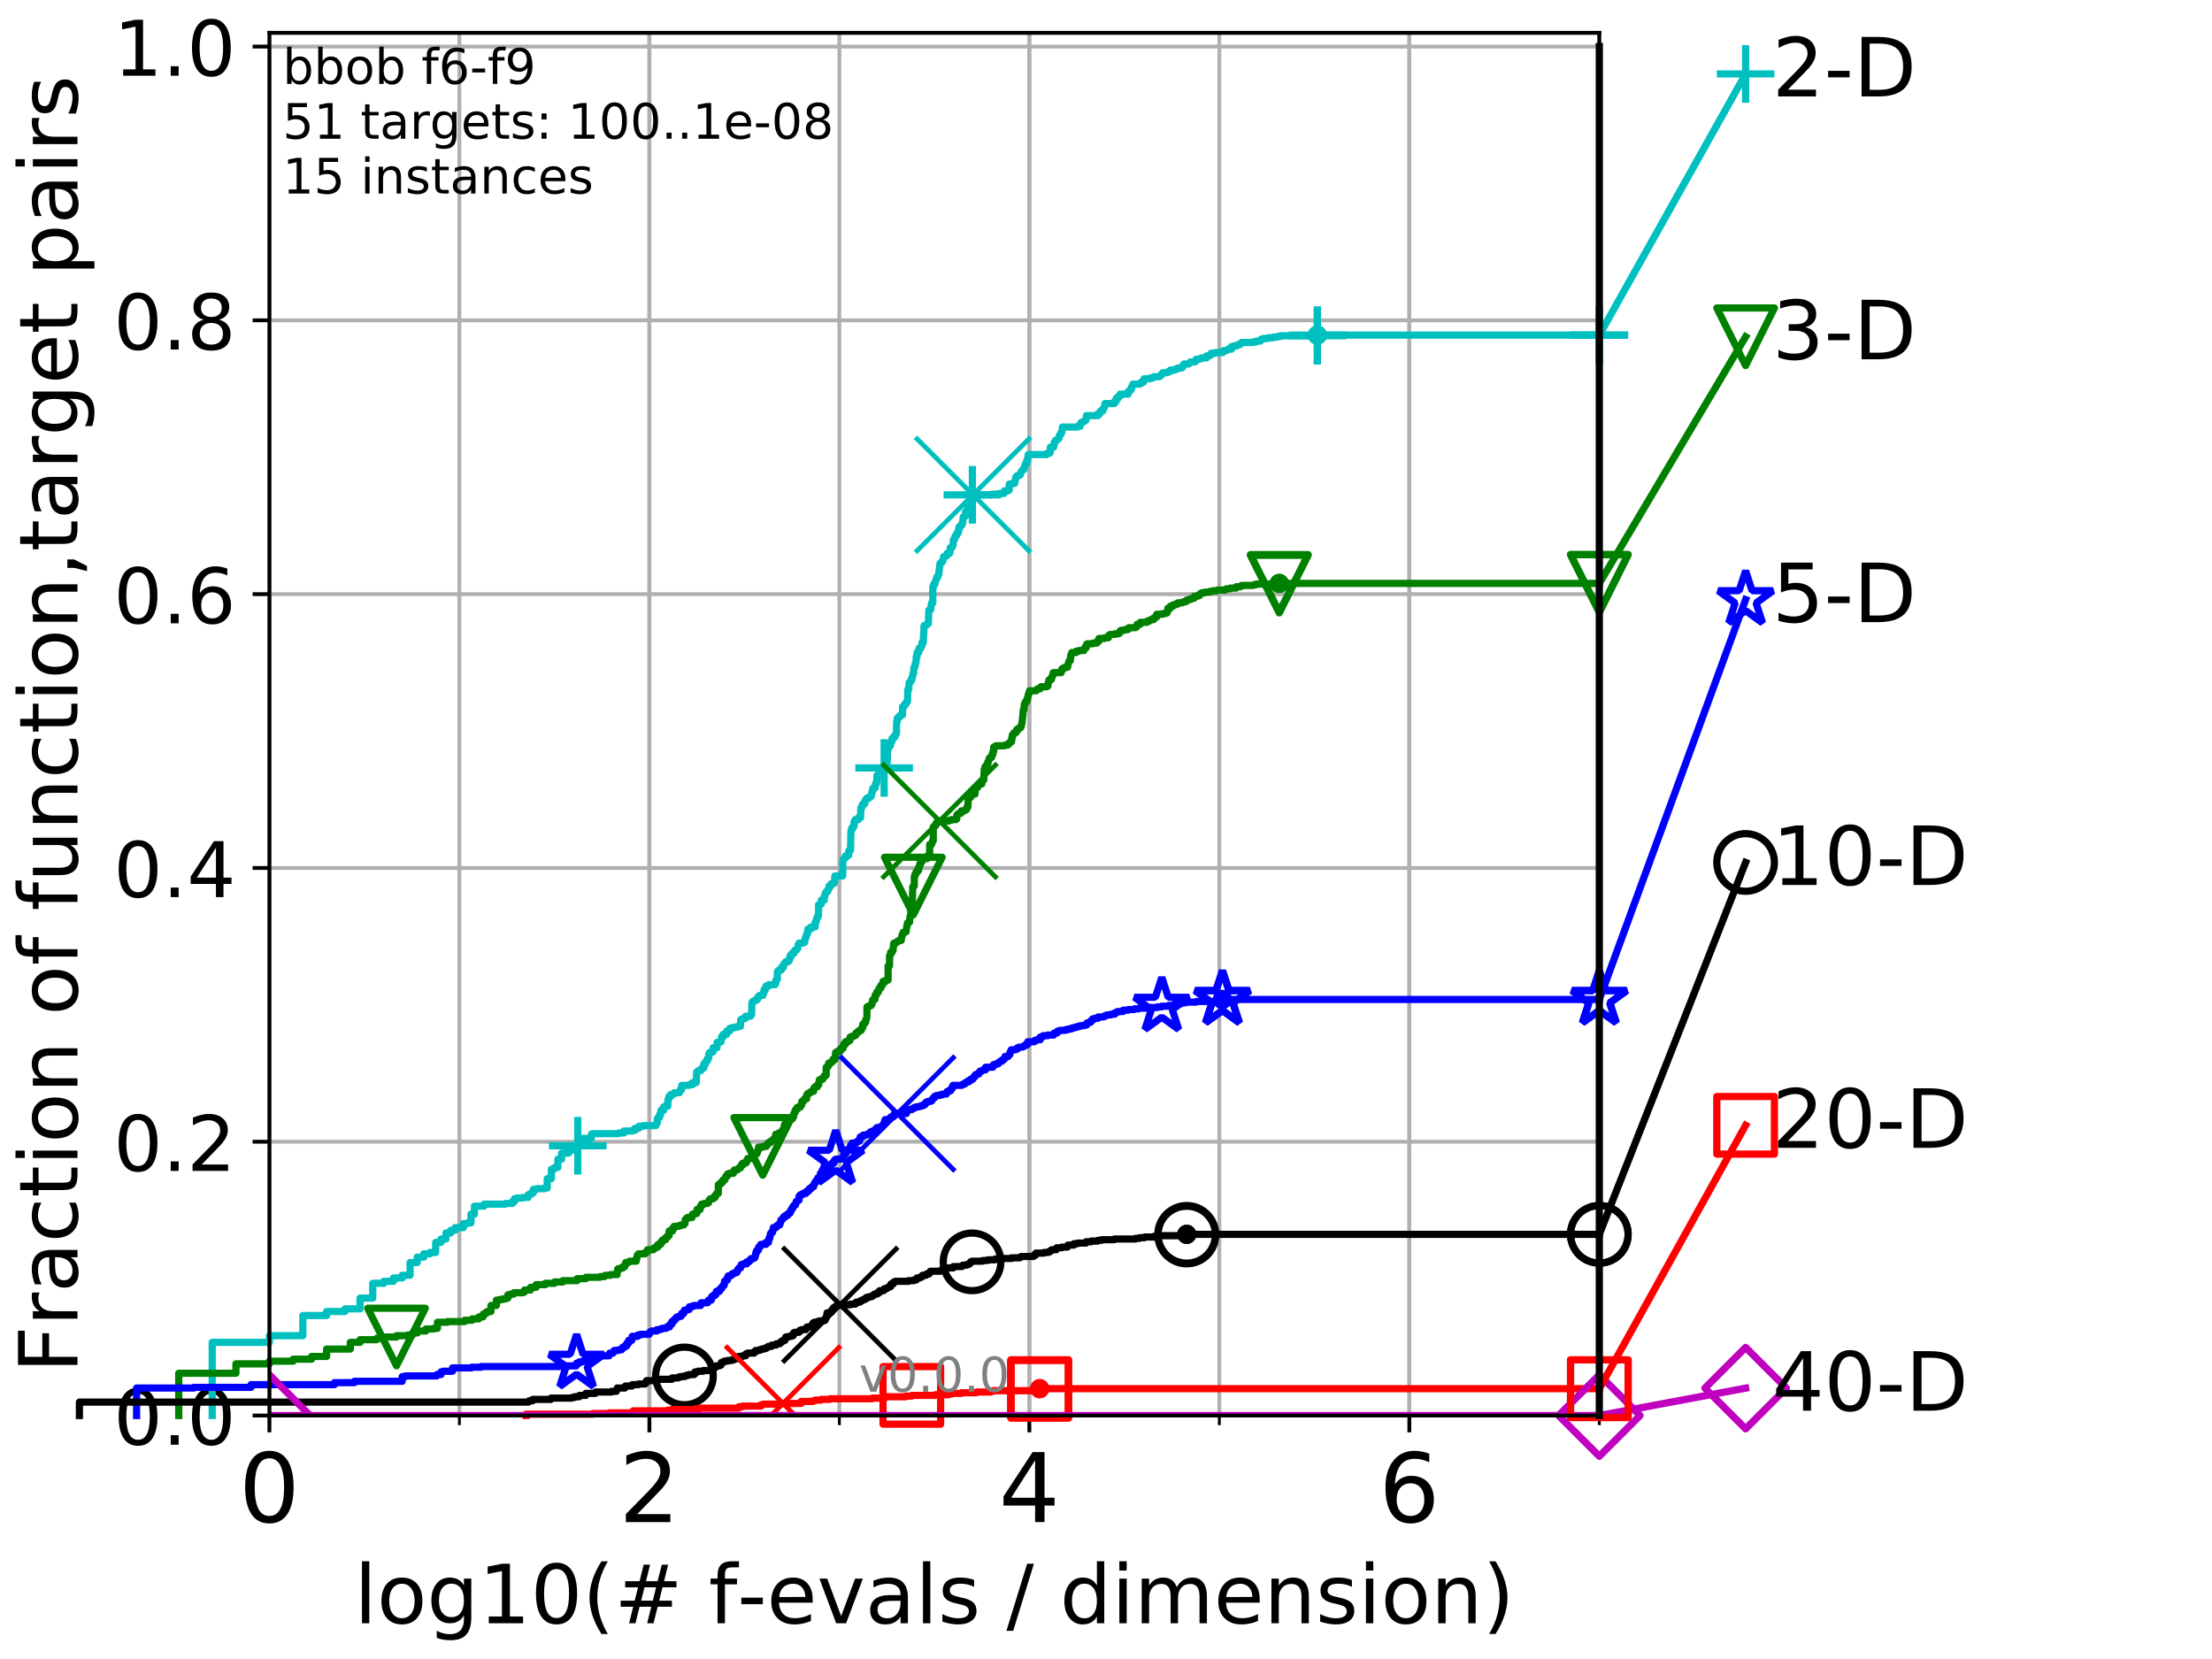 <?xml version="1.0" encoding="utf-8" standalone="no"?>
<!DOCTYPE svg PUBLIC "-//W3C//DTD SVG 1.1//EN"
  "http://www.w3.org/Graphics/SVG/1.1/DTD/svg11.dtd">
<!-- Created with matplotlib (http://matplotlib.org/) -->
<svg height="345.6pt" version="1.1" viewBox="0 0 460.8 345.6" width="460.8pt" xmlns="http://www.w3.org/2000/svg" xmlns:xlink="http://www.w3.org/1999/xlink">
 <defs>
  <style type="text/css">
*{stroke-linecap:butt;stroke-linejoin:round;}
  </style>
 </defs>
 <g id="figure_1">
  <g id="patch_1">
   <path d="M 0 345.6 
L 460.8 345.6 
L 460.8 0 
L 0 0 
z
" style="fill:#ffffff;"/>
  </g>
  <g id="axes_1">
   <g id="patch_2">
    <path d="M 56.12 294.88 
L 333.168 294.88 
L 333.168 6.845 
L 56.12 6.845 
z
" style="fill:#ffffff;"/>
   </g>
   <g id="matplotlib.axis_1">
    <g id="xtick_1">
     <g id="line2d_1">
      <path clip-path="url(#pee41714a63)" d="M 56.12 294.88 
L 56.12 6.845 
" style="fill:none;stroke:#b0b0b0;stroke-linecap:square;stroke-width:0.8;"/>
     </g>
     <g id="line2d_2">
      <defs>
       <path d="M 0 0 
L 0 3.5 
" id="mdd20edba3c" style="stroke:#000000;stroke-width:0.8;"/>
      </defs>
      <g>
       <use style="stroke:#000000;stroke-width:0.8;" x="56.12" xlink:href="#mdd20edba3c" y="294.88"/>
      </g>
     </g>
     <g id="text_1">
      <!-- 0 -->
      <defs>
       <path d="M 31.781 66.406 
Q 24.172 66.406 20.328 58.906 
Q 16.5 51.422 16.5 36.375 
Q 16.5 21.391 20.328 13.891 
Q 24.172 6.391 31.781 6.391 
Q 39.453 6.391 43.281 13.891 
Q 47.125 21.391 47.125 36.375 
Q 47.125 51.422 43.281 58.906 
Q 39.453 66.406 31.781 66.406 
z
M 31.781 74.219 
Q 44.047 74.219 50.516 64.516 
Q 56.984 54.828 56.984 36.375 
Q 56.984 17.969 50.516 8.266 
Q 44.047 -1.422 31.781 -1.422 
Q 19.531 -1.422 13.062 8.266 
Q 6.594 17.969 6.594 36.375 
Q 6.594 54.828 13.062 64.516 
Q 19.531 74.219 31.781 74.219 
z
" id="DejaVuSans-30"/>
      </defs>
      <g transform="translate(49.758 317.077)scale(0.2 -0.2)">
       <use xlink:href="#DejaVuSans-30"/>
      </g>
     </g>
    </g>
    <g id="xtick_2">
     <g id="line2d_3">
      <path clip-path="url(#pee41714a63)" d="M 135.277 294.88 
L 135.277 6.845 
" style="fill:none;stroke:#b0b0b0;stroke-linecap:square;stroke-width:0.8;"/>
     </g>
     <g id="line2d_4">
      <g>
       <use style="stroke:#000000;stroke-width:0.8;" x="135.277" xlink:href="#mdd20edba3c" y="294.88"/>
      </g>
     </g>
     <g id="text_2">
      <!-- 2 -->
      <defs>
       <path d="M 19.188 8.297 
L 53.609 8.297 
L 53.609 0 
L 7.328 0 
L 7.328 8.297 
Q 12.938 14.109 22.625 23.891 
Q 32.328 33.688 34.812 36.531 
Q 39.547 41.844 41.422 45.531 
Q 43.312 49.219 43.312 52.781 
Q 43.312 58.594 39.234 62.25 
Q 35.156 65.922 28.609 65.922 
Q 23.969 65.922 18.812 64.312 
Q 13.672 62.703 7.812 59.422 
L 7.812 69.391 
Q 13.766 71.781 18.938 73 
Q 24.125 74.219 28.422 74.219 
Q 39.75 74.219 46.484 68.547 
Q 53.219 62.891 53.219 53.422 
Q 53.219 48.922 51.531 44.891 
Q 49.859 40.875 45.406 35.406 
Q 44.188 33.984 37.641 27.219 
Q 31.109 20.453 19.188 8.297 
z
" id="DejaVuSans-32"/>
      </defs>
      <g transform="translate(128.914 317.077)scale(0.2 -0.2)">
       <use xlink:href="#DejaVuSans-32"/>
      </g>
     </g>
    </g>
    <g id="xtick_3">
     <g id="line2d_5">
      <path clip-path="url(#pee41714a63)" d="M 214.433 294.88 
L 214.433 6.845 
" style="fill:none;stroke:#b0b0b0;stroke-linecap:square;stroke-width:0.8;"/>
     </g>
     <g id="line2d_6">
      <g>
       <use style="stroke:#000000;stroke-width:0.8;" x="214.433" xlink:href="#mdd20edba3c" y="294.88"/>
      </g>
     </g>
     <g id="text_3">
      <!-- 4 -->
      <defs>
       <path d="M 37.797 64.312 
L 12.891 25.391 
L 37.797 25.391 
z
M 35.203 72.906 
L 47.609 72.906 
L 47.609 25.391 
L 58.016 25.391 
L 58.016 17.188 
L 47.609 17.188 
L 47.609 0 
L 37.797 0 
L 37.797 17.188 
L 4.891 17.188 
L 4.891 26.703 
z
" id="DejaVuSans-34"/>
      </defs>
      <g transform="translate(208.071 317.077)scale(0.2 -0.2)">
       <use xlink:href="#DejaVuSans-34"/>
      </g>
     </g>
    </g>
    <g id="xtick_4">
     <g id="line2d_7">
      <path clip-path="url(#pee41714a63)" d="M 293.59 294.88 
L 293.59 6.845 
" style="fill:none;stroke:#b0b0b0;stroke-linecap:square;stroke-width:0.8;"/>
     </g>
     <g id="line2d_8">
      <g>
       <use style="stroke:#000000;stroke-width:0.8;" x="293.59" xlink:href="#mdd20edba3c" y="294.88"/>
      </g>
     </g>
     <g id="text_4">
      <!-- 6 -->
      <defs>
       <path d="M 33.016 40.375 
Q 26.375 40.375 22.484 35.828 
Q 18.609 31.297 18.609 23.391 
Q 18.609 15.531 22.484 10.953 
Q 26.375 6.391 33.016 6.391 
Q 39.656 6.391 43.531 10.953 
Q 47.406 15.531 47.406 23.391 
Q 47.406 31.297 43.531 35.828 
Q 39.656 40.375 33.016 40.375 
z
M 52.594 71.297 
L 52.594 62.312 
Q 48.875 64.062 45.094 64.984 
Q 41.312 65.922 37.594 65.922 
Q 27.828 65.922 22.672 59.328 
Q 17.531 52.734 16.797 39.406 
Q 19.672 43.656 24.016 45.922 
Q 28.375 48.188 33.594 48.188 
Q 44.578 48.188 50.953 41.516 
Q 57.328 34.859 57.328 23.391 
Q 57.328 12.156 50.688 5.359 
Q 44.047 -1.422 33.016 -1.422 
Q 20.359 -1.422 13.672 8.266 
Q 6.984 17.969 6.984 36.375 
Q 6.984 53.656 15.188 63.938 
Q 23.391 74.219 37.203 74.219 
Q 40.922 74.219 44.703 73.484 
Q 48.484 72.75 52.594 71.297 
z
" id="DejaVuSans-36"/>
      </defs>
      <g transform="translate(287.227 317.077)scale(0.2 -0.2)">
       <use xlink:href="#DejaVuSans-36"/>
      </g>
     </g>
    </g>
    <g id="xtick_5">
     <g id="line2d_9">
      <path clip-path="url(#pee41714a63)" d="M 56.12 294.88 
L 56.12 6.845 
" style="fill:none;stroke:#b0b0b0;stroke-linecap:square;stroke-width:0.8;"/>
     </g>
     <g id="line2d_10">
      <defs>
       <path d="M 0 0 
L 0 2 
" id="m1232eadddd" style="stroke:#000000;stroke-width:0.6;"/>
      </defs>
      <g>
       <use style="stroke:#000000;stroke-width:0.6;" x="56.12" xlink:href="#m1232eadddd" y="294.88"/>
      </g>
     </g>
    </g>
    <g id="xtick_6">
     <g id="line2d_11">
      <path clip-path="url(#pee41714a63)" d="M 95.698 294.88 
L 95.698 6.845 
" style="fill:none;stroke:#b0b0b0;stroke-linecap:square;stroke-width:0.8;"/>
     </g>
     <g id="line2d_12">
      <g>
       <use style="stroke:#000000;stroke-width:0.6;" x="95.698" xlink:href="#m1232eadddd" y="294.88"/>
      </g>
     </g>
    </g>
    <g id="xtick_7">
     <g id="line2d_13">
      <path clip-path="url(#pee41714a63)" d="M 135.277 294.88 
L 135.277 6.845 
" style="fill:none;stroke:#b0b0b0;stroke-linecap:square;stroke-width:0.8;"/>
     </g>
     <g id="line2d_14">
      <g>
       <use style="stroke:#000000;stroke-width:0.6;" x="135.277" xlink:href="#m1232eadddd" y="294.88"/>
      </g>
     </g>
    </g>
    <g id="xtick_8">
     <g id="line2d_15">
      <path clip-path="url(#pee41714a63)" d="M 174.855 294.88 
L 174.855 6.845 
" style="fill:none;stroke:#b0b0b0;stroke-linecap:square;stroke-width:0.8;"/>
     </g>
     <g id="line2d_16">
      <g>
       <use style="stroke:#000000;stroke-width:0.6;" x="174.855" xlink:href="#m1232eadddd" y="294.88"/>
      </g>
     </g>
    </g>
    <g id="xtick_9">
     <g id="line2d_17">
      <path clip-path="url(#pee41714a63)" d="M 214.433 294.88 
L 214.433 6.845 
" style="fill:none;stroke:#b0b0b0;stroke-linecap:square;stroke-width:0.8;"/>
     </g>
     <g id="line2d_18">
      <g>
       <use style="stroke:#000000;stroke-width:0.6;" x="214.433" xlink:href="#m1232eadddd" y="294.88"/>
      </g>
     </g>
    </g>
    <g id="xtick_10">
     <g id="line2d_19">
      <path clip-path="url(#pee41714a63)" d="M 254.011 294.88 
L 254.011 6.845 
" style="fill:none;stroke:#b0b0b0;stroke-linecap:square;stroke-width:0.8;"/>
     </g>
     <g id="line2d_20">
      <g>
       <use style="stroke:#000000;stroke-width:0.6;" x="254.011" xlink:href="#m1232eadddd" y="294.88"/>
      </g>
     </g>
    </g>
    <g id="xtick_11">
     <g id="line2d_21">
      <path clip-path="url(#pee41714a63)" d="M 293.59 294.88 
L 293.59 6.845 
" style="fill:none;stroke:#b0b0b0;stroke-linecap:square;stroke-width:0.8;"/>
     </g>
     <g id="line2d_22">
      <g>
       <use style="stroke:#000000;stroke-width:0.6;" x="293.59" xlink:href="#m1232eadddd" y="294.88"/>
      </g>
     </g>
    </g>
    <g id="xtick_12">
     <g id="line2d_23">
      <path clip-path="url(#pee41714a63)" d="M 333.168 294.88 
L 333.168 6.845 
" style="fill:none;stroke:#b0b0b0;stroke-linecap:square;stroke-width:0.8;"/>
     </g>
     <g id="line2d_24">
      <g>
       <use style="stroke:#000000;stroke-width:0.6;" x="333.168" xlink:href="#m1232eadddd" y="294.88"/>
      </g>
     </g>
    </g>
    <g id="text_5">
     <!-- log10(# f-evals / dimension) -->
     <defs>
      <path d="M 9.422 75.984 
L 18.406 75.984 
L 18.406 0 
L 9.422 0 
z
" id="DejaVuSans-6c"/>
      <path d="M 30.609 48.391 
Q 23.391 48.391 19.188 42.75 
Q 14.984 37.109 14.984 27.297 
Q 14.984 17.484 19.156 11.844 
Q 23.344 6.203 30.609 6.203 
Q 37.797 6.203 41.984 11.859 
Q 46.188 17.531 46.188 27.297 
Q 46.188 37.016 41.984 42.703 
Q 37.797 48.391 30.609 48.391 
z
M 30.609 56 
Q 42.328 56 49.016 48.375 
Q 55.719 40.766 55.719 27.297 
Q 55.719 13.875 49.016 6.219 
Q 42.328 -1.422 30.609 -1.422 
Q 18.844 -1.422 12.172 6.219 
Q 5.516 13.875 5.516 27.297 
Q 5.516 40.766 12.172 48.375 
Q 18.844 56 30.609 56 
z
" id="DejaVuSans-6f"/>
      <path d="M 45.406 27.984 
Q 45.406 37.75 41.375 43.109 
Q 37.359 48.484 30.078 48.484 
Q 22.859 48.484 18.828 43.109 
Q 14.797 37.75 14.797 27.984 
Q 14.797 18.266 18.828 12.891 
Q 22.859 7.516 30.078 7.516 
Q 37.359 7.516 41.375 12.891 
Q 45.406 18.266 45.406 27.984 
z
M 54.391 6.781 
Q 54.391 -7.172 48.188 -13.984 
Q 42 -20.797 29.203 -20.797 
Q 24.469 -20.797 20.266 -20.094 
Q 16.062 -19.391 12.109 -17.922 
L 12.109 -9.188 
Q 16.062 -11.328 19.922 -12.344 
Q 23.781 -13.375 27.781 -13.375 
Q 36.625 -13.375 41.016 -8.766 
Q 45.406 -4.156 45.406 5.172 
L 45.406 9.625 
Q 42.625 4.781 38.281 2.391 
Q 33.938 0 27.875 0 
Q 17.828 0 11.672 7.656 
Q 5.516 15.328 5.516 27.984 
Q 5.516 40.672 11.672 48.328 
Q 17.828 56 27.875 56 
Q 33.938 56 38.281 53.609 
Q 42.625 51.219 45.406 46.391 
L 45.406 54.688 
L 54.391 54.688 
z
" id="DejaVuSans-67"/>
      <path d="M 12.406 8.297 
L 28.516 8.297 
L 28.516 63.922 
L 10.984 60.406 
L 10.984 69.391 
L 28.422 72.906 
L 38.281 72.906 
L 38.281 8.297 
L 54.391 8.297 
L 54.391 0 
L 12.406 0 
z
" id="DejaVuSans-31"/>
      <path d="M 31 75.875 
Q 24.469 64.656 21.281 53.656 
Q 18.109 42.672 18.109 31.391 
Q 18.109 20.125 21.312 9.062 
Q 24.516 -2 31 -13.188 
L 23.188 -13.188 
Q 15.875 -1.703 12.234 9.375 
Q 8.594 20.453 8.594 31.391 
Q 8.594 42.281 12.203 53.312 
Q 15.828 64.359 23.188 75.875 
z
" id="DejaVuSans-28"/>
      <path d="M 51.125 44 
L 36.922 44 
L 32.812 27.688 
L 47.125 27.688 
z
M 43.797 71.781 
L 38.719 51.516 
L 52.984 51.516 
L 58.109 71.781 
L 65.922 71.781 
L 60.891 51.516 
L 76.125 51.516 
L 76.125 44 
L 58.984 44 
L 54.984 27.688 
L 70.516 27.688 
L 70.516 20.219 
L 53.078 20.219 
L 48 0 
L 40.188 0 
L 45.219 20.219 
L 30.906 20.219 
L 25.875 0 
L 18.016 0 
L 23.094 20.219 
L 7.719 20.219 
L 7.719 27.688 
L 24.906 27.688 
L 29 44 
L 13.281 44 
L 13.281 51.516 
L 30.906 51.516 
L 35.891 71.781 
z
" id="DejaVuSans-23"/>
      <path id="DejaVuSans-20"/>
      <path d="M 37.109 75.984 
L 37.109 68.5 
L 28.516 68.5 
Q 23.688 68.5 21.797 66.547 
Q 19.922 64.594 19.922 59.516 
L 19.922 54.688 
L 34.719 54.688 
L 34.719 47.703 
L 19.922 47.703 
L 19.922 0 
L 10.891 0 
L 10.891 47.703 
L 2.297 47.703 
L 2.297 54.688 
L 10.891 54.688 
L 10.891 58.5 
Q 10.891 67.625 15.141 71.797 
Q 19.391 75.984 28.609 75.984 
z
" id="DejaVuSans-66"/>
      <path d="M 4.891 31.391 
L 31.203 31.391 
L 31.203 23.391 
L 4.891 23.391 
z
" id="DejaVuSans-2d"/>
      <path d="M 56.203 29.594 
L 56.203 25.203 
L 14.891 25.203 
Q 15.484 15.922 20.484 11.062 
Q 25.484 6.203 34.422 6.203 
Q 39.594 6.203 44.453 7.469 
Q 49.312 8.734 54.109 11.281 
L 54.109 2.781 
Q 49.266 0.734 44.188 -0.344 
Q 39.109 -1.422 33.891 -1.422 
Q 20.797 -1.422 13.156 6.188 
Q 5.516 13.812 5.516 26.812 
Q 5.516 40.234 12.766 48.109 
Q 20.016 56 32.328 56 
Q 43.359 56 49.781 48.891 
Q 56.203 41.797 56.203 29.594 
z
M 47.219 32.234 
Q 47.125 39.594 43.094 43.984 
Q 39.062 48.391 32.422 48.391 
Q 24.906 48.391 20.391 44.141 
Q 15.875 39.891 15.188 32.172 
z
" id="DejaVuSans-65"/>
      <path d="M 2.984 54.688 
L 12.5 54.688 
L 29.594 8.797 
L 46.688 54.688 
L 56.203 54.688 
L 35.688 0 
L 23.484 0 
z
" id="DejaVuSans-76"/>
      <path d="M 34.281 27.484 
Q 23.391 27.484 19.188 25 
Q 14.984 22.516 14.984 16.5 
Q 14.984 11.719 18.141 8.906 
Q 21.297 6.109 26.703 6.109 
Q 34.188 6.109 38.703 11.406 
Q 43.219 16.703 43.219 25.484 
L 43.219 27.484 
z
M 52.203 31.203 
L 52.203 0 
L 43.219 0 
L 43.219 8.297 
Q 40.141 3.328 35.547 0.953 
Q 30.953 -1.422 24.312 -1.422 
Q 15.922 -1.422 10.953 3.297 
Q 6 8.016 6 15.922 
Q 6 25.141 12.172 29.828 
Q 18.359 34.516 30.609 34.516 
L 43.219 34.516 
L 43.219 35.406 
Q 43.219 41.609 39.141 45 
Q 35.062 48.391 27.688 48.391 
Q 23 48.391 18.547 47.266 
Q 14.109 46.141 10.016 43.891 
L 10.016 52.203 
Q 14.938 54.109 19.578 55.047 
Q 24.219 56 28.609 56 
Q 40.484 56 46.344 49.844 
Q 52.203 43.703 52.203 31.203 
z
" id="DejaVuSans-61"/>
      <path d="M 44.281 53.078 
L 44.281 44.578 
Q 40.484 46.531 36.375 47.5 
Q 32.281 48.484 27.875 48.484 
Q 21.188 48.484 17.844 46.438 
Q 14.5 44.391 14.5 40.281 
Q 14.5 37.156 16.891 35.375 
Q 19.281 33.594 26.516 31.984 
L 29.594 31.297 
Q 39.156 29.25 43.188 25.516 
Q 47.219 21.781 47.219 15.094 
Q 47.219 7.469 41.188 3.016 
Q 35.156 -1.422 24.609 -1.422 
Q 20.219 -1.422 15.453 -0.562 
Q 10.688 0.297 5.422 2 
L 5.422 11.281 
Q 10.406 8.688 15.234 7.391 
Q 20.062 6.109 24.812 6.109 
Q 31.156 6.109 34.562 8.281 
Q 37.984 10.453 37.984 14.406 
Q 37.984 18.062 35.516 20.016 
Q 33.062 21.969 24.703 23.781 
L 21.578 24.516 
Q 13.234 26.266 9.516 29.906 
Q 5.812 33.547 5.812 39.891 
Q 5.812 47.609 11.281 51.797 
Q 16.75 56 26.812 56 
Q 31.781 56 36.172 55.266 
Q 40.578 54.547 44.281 53.078 
z
" id="DejaVuSans-73"/>
      <path d="M 25.391 72.906 
L 33.688 72.906 
L 8.297 -9.281 
L 0 -9.281 
z
" id="DejaVuSans-2f"/>
      <path d="M 45.406 46.391 
L 45.406 75.984 
L 54.391 75.984 
L 54.391 0 
L 45.406 0 
L 45.406 8.203 
Q 42.578 3.328 38.25 0.953 
Q 33.938 -1.422 27.875 -1.422 
Q 17.969 -1.422 11.734 6.484 
Q 5.516 14.406 5.516 27.297 
Q 5.516 40.188 11.734 48.094 
Q 17.969 56 27.875 56 
Q 33.938 56 38.25 53.625 
Q 42.578 51.266 45.406 46.391 
z
M 14.797 27.297 
Q 14.797 17.391 18.875 11.75 
Q 22.953 6.109 30.078 6.109 
Q 37.203 6.109 41.297 11.75 
Q 45.406 17.391 45.406 27.297 
Q 45.406 37.203 41.297 42.844 
Q 37.203 48.484 30.078 48.484 
Q 22.953 48.484 18.875 42.844 
Q 14.797 37.203 14.797 27.297 
z
" id="DejaVuSans-64"/>
      <path d="M 9.422 54.688 
L 18.406 54.688 
L 18.406 0 
L 9.422 0 
z
M 9.422 75.984 
L 18.406 75.984 
L 18.406 64.594 
L 9.422 64.594 
z
" id="DejaVuSans-69"/>
      <path d="M 52 44.188 
Q 55.375 50.25 60.062 53.125 
Q 64.75 56 71.094 56 
Q 79.641 56 84.281 50.016 
Q 88.922 44.047 88.922 33.016 
L 88.922 0 
L 79.891 0 
L 79.891 32.719 
Q 79.891 40.578 77.094 44.375 
Q 74.312 48.188 68.609 48.188 
Q 61.625 48.188 57.562 43.547 
Q 53.516 38.922 53.516 30.906 
L 53.516 0 
L 44.484 0 
L 44.484 32.719 
Q 44.484 40.625 41.703 44.406 
Q 38.922 48.188 33.109 48.188 
Q 26.219 48.188 22.156 43.531 
Q 18.109 38.875 18.109 30.906 
L 18.109 0 
L 9.078 0 
L 9.078 54.688 
L 18.109 54.688 
L 18.109 46.188 
Q 21.188 51.219 25.484 53.609 
Q 29.781 56 35.688 56 
Q 41.656 56 45.828 52.969 
Q 50 49.953 52 44.188 
z
" id="DejaVuSans-6d"/>
      <path d="M 54.891 33.016 
L 54.891 0 
L 45.906 0 
L 45.906 32.719 
Q 45.906 40.484 42.875 44.328 
Q 39.844 48.188 33.797 48.188 
Q 26.516 48.188 22.312 43.547 
Q 18.109 38.922 18.109 30.906 
L 18.109 0 
L 9.078 0 
L 9.078 54.688 
L 18.109 54.688 
L 18.109 46.188 
Q 21.344 51.125 25.703 53.562 
Q 30.078 56 35.797 56 
Q 45.219 56 50.047 50.172 
Q 54.891 44.344 54.891 33.016 
z
" id="DejaVuSans-6e"/>
      <path d="M 8.016 75.875 
L 15.828 75.875 
Q 23.141 64.359 26.781 53.312 
Q 30.422 42.281 30.422 31.391 
Q 30.422 20.453 26.781 9.375 
Q 23.141 -1.703 15.828 -13.188 
L 8.016 -13.188 
Q 14.5 -2 17.703 9.062 
Q 20.906 20.125 20.906 31.391 
Q 20.906 42.672 17.703 53.656 
Q 14.5 64.656 8.016 75.875 
z
" id="DejaVuSans-29"/>
     </defs>
     <g transform="translate(73.803 338.154)scale(0.17 -0.17)">
      <use xlink:href="#DejaVuSans-6c"/>
      <use x="27.783" xlink:href="#DejaVuSans-6f"/>
      <use x="88.965" xlink:href="#DejaVuSans-67"/>
      <use x="152.441" xlink:href="#DejaVuSans-31"/>
      <use x="216.064" xlink:href="#DejaVuSans-30"/>
      <use x="279.688" xlink:href="#DejaVuSans-28"/>
      <use x="318.701" xlink:href="#DejaVuSans-23"/>
      <use x="402.49" xlink:href="#DejaVuSans-20"/>
      <use x="434.277" xlink:href="#DejaVuSans-66"/>
      <use x="469.404" xlink:href="#DejaVuSans-2d"/>
      <use x="505.488" xlink:href="#DejaVuSans-65"/>
      <use x="567.012" xlink:href="#DejaVuSans-76"/>
      <use x="626.191" xlink:href="#DejaVuSans-61"/>
      <use x="687.471" xlink:href="#DejaVuSans-6c"/>
      <use x="715.254" xlink:href="#DejaVuSans-73"/>
      <use x="767.354" xlink:href="#DejaVuSans-20"/>
      <use x="799.141" xlink:href="#DejaVuSans-2f"/>
      <use x="832.832" xlink:href="#DejaVuSans-20"/>
      <use x="864.619" xlink:href="#DejaVuSans-64"/>
      <use x="928.096" xlink:href="#DejaVuSans-69"/>
      <use x="955.879" xlink:href="#DejaVuSans-6d"/>
      <use x="1053.291" xlink:href="#DejaVuSans-65"/>
      <use x="1114.814" xlink:href="#DejaVuSans-6e"/>
      <use x="1178.193" xlink:href="#DejaVuSans-73"/>
      <use x="1230.293" xlink:href="#DejaVuSans-69"/>
      <use x="1258.076" xlink:href="#DejaVuSans-6f"/>
      <use x="1319.258" xlink:href="#DejaVuSans-6e"/>
      <use x="1382.637" xlink:href="#DejaVuSans-29"/>
     </g>
    </g>
   </g>
   <g id="matplotlib.axis_2">
    <g id="ytick_1">
     <g id="line2d_25">
      <path clip-path="url(#pee41714a63)" d="M 56.12 294.88 
L 333.168 294.88 
" style="fill:none;stroke:#b0b0b0;stroke-linecap:square;stroke-width:0.8;"/>
     </g>
     <g id="line2d_26">
      <defs>
       <path d="M 0 0 
L -3.5 0 
" id="md8e9114d7f" style="stroke:#000000;stroke-width:0.8;"/>
      </defs>
      <g>
       <use style="stroke:#000000;stroke-width:0.8;" x="56.12" xlink:href="#md8e9114d7f" y="294.88"/>
      </g>
     </g>
     <g id="text_6">
      <!-- 0.0 -->
      <defs>
       <path d="M 10.688 12.406 
L 21 12.406 
L 21 0 
L 10.688 0 
z
" id="DejaVuSans-2e"/>
      </defs>
      <g transform="translate(23.675 300.959)scale(0.16 -0.16)">
       <use xlink:href="#DejaVuSans-30"/>
       <use x="63.623" xlink:href="#DejaVuSans-2e"/>
       <use x="95.41" xlink:href="#DejaVuSans-30"/>
      </g>
     </g>
    </g>
    <g id="ytick_2">
     <g id="line2d_27">
      <path clip-path="url(#pee41714a63)" d="M 56.12 237.843 
L 333.168 237.843 
" style="fill:none;stroke:#b0b0b0;stroke-linecap:square;stroke-width:0.8;"/>
     </g>
     <g id="line2d_28">
      <g>
       <use style="stroke:#000000;stroke-width:0.8;" x="56.12" xlink:href="#md8e9114d7f" y="237.843"/>
      </g>
     </g>
     <g id="text_7">
      <!-- 0.2 -->
      <g transform="translate(23.675 243.922)scale(0.16 -0.16)">
       <use xlink:href="#DejaVuSans-30"/>
       <use x="63.623" xlink:href="#DejaVuSans-2e"/>
       <use x="95.41" xlink:href="#DejaVuSans-32"/>
      </g>
     </g>
    </g>
    <g id="ytick_3">
     <g id="line2d_29">
      <path clip-path="url(#pee41714a63)" d="M 56.12 180.807 
L 333.168 180.807 
" style="fill:none;stroke:#b0b0b0;stroke-linecap:square;stroke-width:0.8;"/>
     </g>
     <g id="line2d_30">
      <g>
       <use style="stroke:#000000;stroke-width:0.8;" x="56.12" xlink:href="#md8e9114d7f" y="180.807"/>
      </g>
     </g>
     <g id="text_8">
      <!-- 0.4 -->
      <g transform="translate(23.675 186.886)scale(0.16 -0.16)">
       <use xlink:href="#DejaVuSans-30"/>
       <use x="63.623" xlink:href="#DejaVuSans-2e"/>
       <use x="95.41" xlink:href="#DejaVuSans-34"/>
      </g>
     </g>
    </g>
    <g id="ytick_4">
     <g id="line2d_31">
      <path clip-path="url(#pee41714a63)" d="M 56.12 123.77 
L 333.168 123.77 
" style="fill:none;stroke:#b0b0b0;stroke-linecap:square;stroke-width:0.8;"/>
     </g>
     <g id="line2d_32">
      <g>
       <use style="stroke:#000000;stroke-width:0.8;" x="56.12" xlink:href="#md8e9114d7f" y="123.77"/>
      </g>
     </g>
     <g id="text_9">
      <!-- 0.6 -->
      <g transform="translate(23.675 129.849)scale(0.16 -0.16)">
       <use xlink:href="#DejaVuSans-30"/>
       <use x="63.623" xlink:href="#DejaVuSans-2e"/>
       <use x="95.41" xlink:href="#DejaVuSans-36"/>
      </g>
     </g>
    </g>
    <g id="ytick_5">
     <g id="line2d_33">
      <path clip-path="url(#pee41714a63)" d="M 56.12 66.734 
L 333.168 66.734 
" style="fill:none;stroke:#b0b0b0;stroke-linecap:square;stroke-width:0.8;"/>
     </g>
     <g id="line2d_34">
      <g>
       <use style="stroke:#000000;stroke-width:0.8;" x="56.12" xlink:href="#md8e9114d7f" y="66.734"/>
      </g>
     </g>
     <g id="text_10">
      <!-- 0.8 -->
      <defs>
       <path d="M 31.781 34.625 
Q 24.75 34.625 20.719 30.859 
Q 16.703 27.094 16.703 20.516 
Q 16.703 13.922 20.719 10.156 
Q 24.75 6.391 31.781 6.391 
Q 38.812 6.391 42.859 10.172 
Q 46.922 13.969 46.922 20.516 
Q 46.922 27.094 42.891 30.859 
Q 38.875 34.625 31.781 34.625 
z
M 21.922 38.812 
Q 15.578 40.375 12.031 44.719 
Q 8.5 49.078 8.5 55.328 
Q 8.5 64.062 14.719 69.141 
Q 20.953 74.219 31.781 74.219 
Q 42.672 74.219 48.875 69.141 
Q 55.078 64.062 55.078 55.328 
Q 55.078 49.078 51.531 44.719 
Q 48 40.375 41.703 38.812 
Q 48.828 37.156 52.797 32.312 
Q 56.781 27.484 56.781 20.516 
Q 56.781 9.906 50.312 4.234 
Q 43.844 -1.422 31.781 -1.422 
Q 19.734 -1.422 13.25 4.234 
Q 6.781 9.906 6.781 20.516 
Q 6.781 27.484 10.781 32.312 
Q 14.797 37.156 21.922 38.812 
z
M 18.312 54.391 
Q 18.312 48.734 21.844 45.562 
Q 25.391 42.391 31.781 42.391 
Q 38.141 42.391 41.719 45.562 
Q 45.312 48.734 45.312 54.391 
Q 45.312 60.062 41.719 63.234 
Q 38.141 66.406 31.781 66.406 
Q 25.391 66.406 21.844 63.234 
Q 18.312 60.062 18.312 54.391 
z
" id="DejaVuSans-38"/>
      </defs>
      <g transform="translate(23.675 72.812)scale(0.16 -0.16)">
       <use xlink:href="#DejaVuSans-30"/>
       <use x="63.623" xlink:href="#DejaVuSans-2e"/>
       <use x="95.41" xlink:href="#DejaVuSans-38"/>
      </g>
     </g>
    </g>
    <g id="ytick_6">
     <g id="line2d_35">
      <path clip-path="url(#pee41714a63)" d="M 56.12 9.697 
L 333.168 9.697 
" style="fill:none;stroke:#b0b0b0;stroke-linecap:square;stroke-width:0.8;"/>
     </g>
     <g id="line2d_36">
      <g>
       <use style="stroke:#000000;stroke-width:0.8;" x="56.12" xlink:href="#md8e9114d7f" y="9.697"/>
      </g>
     </g>
     <g id="text_11">
      <!-- 1.0 -->
      <g transform="translate(23.675 15.776)scale(0.16 -0.16)">
       <use xlink:href="#DejaVuSans-31"/>
       <use x="63.623" xlink:href="#DejaVuSans-2e"/>
       <use x="95.41" xlink:href="#DejaVuSans-30"/>
      </g>
     </g>
    </g>
    <g id="text_12">
     <!-- Fraction of function,target pairs -->
     <defs>
      <path d="M 9.812 72.906 
L 51.703 72.906 
L 51.703 64.594 
L 19.672 64.594 
L 19.672 43.109 
L 48.578 43.109 
L 48.578 34.812 
L 19.672 34.812 
L 19.672 0 
L 9.812 0 
z
" id="DejaVuSans-46"/>
      <path d="M 41.109 46.297 
Q 39.594 47.172 37.812 47.578 
Q 36.031 48 33.891 48 
Q 26.266 48 22.188 43.047 
Q 18.109 38.094 18.109 28.812 
L 18.109 0 
L 9.078 0 
L 9.078 54.688 
L 18.109 54.688 
L 18.109 46.188 
Q 20.953 51.172 25.484 53.578 
Q 30.031 56 36.531 56 
Q 37.453 56 38.578 55.875 
Q 39.703 55.766 41.062 55.516 
z
" id="DejaVuSans-72"/>
      <path d="M 48.781 52.594 
L 48.781 44.188 
Q 44.969 46.297 41.141 47.344 
Q 37.312 48.391 33.406 48.391 
Q 24.656 48.391 19.812 42.844 
Q 14.984 37.312 14.984 27.297 
Q 14.984 17.281 19.812 11.734 
Q 24.656 6.203 33.406 6.203 
Q 37.312 6.203 41.141 7.25 
Q 44.969 8.297 48.781 10.406 
L 48.781 2.094 
Q 45.016 0.344 40.984 -0.531 
Q 36.969 -1.422 32.422 -1.422 
Q 20.062 -1.422 12.781 6.344 
Q 5.516 14.109 5.516 27.297 
Q 5.516 40.672 12.859 48.328 
Q 20.219 56 33.016 56 
Q 37.156 56 41.109 55.141 
Q 45.062 54.297 48.781 52.594 
z
" id="DejaVuSans-63"/>
      <path d="M 18.312 70.219 
L 18.312 54.688 
L 36.812 54.688 
L 36.812 47.703 
L 18.312 47.703 
L 18.312 18.016 
Q 18.312 11.328 20.141 9.422 
Q 21.969 7.516 27.594 7.516 
L 36.812 7.516 
L 36.812 0 
L 27.594 0 
Q 17.188 0 13.234 3.875 
Q 9.281 7.766 9.281 18.016 
L 9.281 47.703 
L 2.688 47.703 
L 2.688 54.688 
L 9.281 54.688 
L 9.281 70.219 
z
" id="DejaVuSans-74"/>
      <path d="M 8.5 21.578 
L 8.5 54.688 
L 17.484 54.688 
L 17.484 21.922 
Q 17.484 14.156 20.5 10.266 
Q 23.531 6.391 29.594 6.391 
Q 36.859 6.391 41.078 11.031 
Q 45.312 15.672 45.312 23.688 
L 45.312 54.688 
L 54.297 54.688 
L 54.297 0 
L 45.312 0 
L 45.312 8.406 
Q 42.047 3.422 37.719 1 
Q 33.406 -1.422 27.688 -1.422 
Q 18.266 -1.422 13.375 4.438 
Q 8.5 10.297 8.5 21.578 
z
M 31.109 56 
z
" id="DejaVuSans-75"/>
      <path d="M 11.719 12.406 
L 22.016 12.406 
L 22.016 4 
L 14.016 -11.625 
L 7.719 -11.625 
L 11.719 4 
z
" id="DejaVuSans-2c"/>
      <path d="M 18.109 8.203 
L 18.109 -20.797 
L 9.078 -20.797 
L 9.078 54.688 
L 18.109 54.688 
L 18.109 46.391 
Q 20.953 51.266 25.266 53.625 
Q 29.594 56 35.594 56 
Q 45.562 56 51.781 48.094 
Q 58.016 40.188 58.016 27.297 
Q 58.016 14.406 51.781 6.484 
Q 45.562 -1.422 35.594 -1.422 
Q 29.594 -1.422 25.266 0.953 
Q 20.953 3.328 18.109 8.203 
z
M 48.688 27.297 
Q 48.688 37.203 44.609 42.844 
Q 40.531 48.484 33.406 48.484 
Q 26.266 48.484 22.188 42.844 
Q 18.109 37.203 18.109 27.297 
Q 18.109 17.391 22.188 11.75 
Q 26.266 6.109 33.406 6.109 
Q 40.531 6.109 44.609 11.75 
Q 48.688 17.391 48.688 27.297 
z
" id="DejaVuSans-70"/>
     </defs>
     <g transform="translate(16.14 286.002)rotate(-90)scale(0.17 -0.17)">
      <use xlink:href="#DejaVuSans-46"/>
      <use x="57.41" xlink:href="#DejaVuSans-72"/>
      <use x="98.523" xlink:href="#DejaVuSans-61"/>
      <use x="159.803" xlink:href="#DejaVuSans-63"/>
      <use x="214.783" xlink:href="#DejaVuSans-74"/>
      <use x="253.992" xlink:href="#DejaVuSans-69"/>
      <use x="281.775" xlink:href="#DejaVuSans-6f"/>
      <use x="342.957" xlink:href="#DejaVuSans-6e"/>
      <use x="406.336" xlink:href="#DejaVuSans-20"/>
      <use x="438.123" xlink:href="#DejaVuSans-6f"/>
      <use x="499.305" xlink:href="#DejaVuSans-66"/>
      <use x="534.51" xlink:href="#DejaVuSans-20"/>
      <use x="566.297" xlink:href="#DejaVuSans-66"/>
      <use x="601.502" xlink:href="#DejaVuSans-75"/>
      <use x="664.881" xlink:href="#DejaVuSans-6e"/>
      <use x="728.26" xlink:href="#DejaVuSans-63"/>
      <use x="783.24" xlink:href="#DejaVuSans-74"/>
      <use x="822.449" xlink:href="#DejaVuSans-69"/>
      <use x="850.232" xlink:href="#DejaVuSans-6f"/>
      <use x="911.414" xlink:href="#DejaVuSans-6e"/>
      <use x="974.793" xlink:href="#DejaVuSans-2c"/>
      <use x="1006.58" xlink:href="#DejaVuSans-74"/>
      <use x="1045.789" xlink:href="#DejaVuSans-61"/>
      <use x="1107.068" xlink:href="#DejaVuSans-72"/>
      <use x="1148.166" xlink:href="#DejaVuSans-67"/>
      <use x="1211.643" xlink:href="#DejaVuSans-65"/>
      <use x="1273.166" xlink:href="#DejaVuSans-74"/>
      <use x="1312.375" xlink:href="#DejaVuSans-20"/>
      <use x="1344.162" xlink:href="#DejaVuSans-70"/>
      <use x="1407.639" xlink:href="#DejaVuSans-61"/>
      <use x="1468.918" xlink:href="#DejaVuSans-69"/>
      <use x="1496.701" xlink:href="#DejaVuSans-72"/>
      <use x="1537.814" xlink:href="#DejaVuSans-73"/>
     </g>
    </g>
   </g>
   <g id="line2d_37">
    <defs>
     <path d="M 0 1.5 
C 0.398 1.5 0.779 1.342 1.061 1.061 
C 1.342 0.779 1.5 0.398 1.5 0 
C 1.5 -0.398 1.342 -0.779 1.061 -1.061 
C 0.779 -1.342 0.398 -1.5 0 -1.5 
C -0.398 -1.5 -0.779 -1.342 -1.061 -1.061 
C -1.342 -0.779 -1.5 -0.398 -1.5 0 
C -1.5 0.398 -1.342 0.779 -1.061 1.061 
C -0.779 1.342 -0.398 1.5 0 1.5 
z
" id="ma7e5dfb89e" style="stroke:#00bfbf;"/>
    </defs>
    <g>
     <use style="fill:#00bfbf;stroke:#00bfbf;" x="274.43" xlink:href="#ma7e5dfb89e" y="69.809"/>
     <use style="fill:#00bfbf;stroke:#00bfbf;" x="274.43" xlink:href="#ma7e5dfb89e" y="69.809"/>
    </g>
   </g>
   <g id="line2d_38">
    <path d="M 44.206 294.88 
L 44.206 279.642 
L 56.12 279.642 
L 56.12 278.244 
L 63.089 278.244 
L 63.089 274.05 
L 68.034 274.05 
L 68.034 273.212 
L 71.87 273.212 
L 71.87 272.653 
L 75.004 272.653 
L 75.004 270.416 
L 77.653 270.416 
L 77.653 267.34 
L 79.949 267.34 
L 79.949 266.921 
L 81.973 266.921 
L 81.973 266.222 
L 83.784 266.222 
L 83.784 265.663 
L 85.422 265.663 
L 85.422 263.007 
L 86.918 263.007 
L 86.918 261.888 
L 88.294 261.888 
L 88.294 261.189 
L 89.568 261.189 
L 89.568 260.91 
L 90.753 260.91 
L 90.753 258.813 
L 91.863 258.813 
L 91.863 258.114 
L 92.905 258.114 
L 92.905 256.856 
L 93.887 256.856 
L 93.887 256.296 
L 94.817 256.296 
L 94.817 255.737 
L 96.537 255.737 
L 96.537 254.898 
L 97.337 254.898 
L 97.337 254.759 
L 98.101 254.759 
L 98.101 252.941 
L 98.832 252.941 
L 98.832 251.264 
L 100.857 251.264 
L 100.857 250.844 
L 105.317 250.844 
L 105.317 250.705 
L 106.731 250.705 
L 106.731 250.285 
L 107.177 250.285 
L 107.177 249.726 
L 107.613 249.726 
L 107.613 249.586 
L 108.856 249.586 
L 108.856 249.446 
L 110.015 249.446 
L 110.015 248.887 
L 110.385 248.887 
L 110.385 248.747 
L 110.746 248.747 
L 110.746 248.468 
L 111.101 248.468 
L 111.101 247.769 
L 111.788 247.769 
L 111.788 247.629 
L 113.396 247.629 
L 113.396 247.489 
L 113.999 247.489 
L 113.999 245.532 
L 114.866 245.532 
L 114.866 243.575 
L 115.421 243.575 
L 115.421 243.295 
L 115.691 243.295 
L 115.691 243.156 
L 116.22 243.156 
L 116.22 241.478 
L 116.984 241.478 
L 116.984 240.22 
L 118.417 240.22 
L 118.417 239.661 
L 119.092 239.661 
L 119.092 238.962 
L 119.951 238.962 
L 119.951 238.682 
L 120.365 238.682 
L 120.365 237.704 
L 121.551 237.704 
L 121.551 237.144 
L 123.19 237.144 
L 123.19 236.306 
L 123.362 236.306 
L 123.362 236.166 
L 128.898 236.166 
L 128.898 236.026 
L 129.984 236.026 
L 129.984 235.607 
L 131.76 235.607 
L 131.76 235.467 
L 132.28 235.467 
L 132.28 235.048 
L 133.079 235.048 
L 133.079 234.628 
L 133.937 234.628 
L 133.937 234.488 
L 136.599 234.488 
L 136.599 234.209 
L 136.758 234.209 
L 136.837 233.929 
L 136.915 233.929 
L 136.915 233.09 
L 137.07 233.09 
L 137.07 232.811 
L 137.377 232.811 
L 137.377 232.252 
L 137.604 232.252 
L 137.679 231.273 
L 138.267 231.273 
L 138.267 230.574 
L 138.553 230.574 
L 138.553 230.434 
L 139.112 230.434 
L 139.112 229.176 
L 139.249 229.176 
L 139.317 228.477 
L 139.654 228.477 
L 139.654 228.058 
L 140.114 228.058 
L 140.114 227.918 
L 140.371 227.918 
L 140.435 227.638 
L 141.544 227.638 
L 141.544 227.359 
L 141.663 227.359 
L 141.722 226.939 
L 142.015 226.939 
L 142.015 226.101 
L 143.516 226.101 
L 143.516 225.961 
L 144.245 225.961 
L 144.245 225.541 
L 145.042 225.541 
L 145.139 223.305 
L 145.332 223.305 
L 145.332 223.165 
L 145.522 223.165 
L 145.522 223.025 
L 145.99 223.025 
L 145.99 222.885 
L 146.127 222.885 
L 146.218 222.466 
L 146.623 222.466 
L 146.623 221.627 
L 146.975 221.627 
L 146.975 221.208 
L 147.148 221.208 
L 147.148 220.928 
L 147.404 220.928 
L 147.447 220.369 
L 147.657 220.369 
L 147.657 219.53 
L 147.824 219.53 
L 147.824 219.251 
L 148.233 219.251 
L 148.233 219.111 
L 148.553 219.111 
L 148.553 218.272 
L 149.367 218.272 
L 149.367 217.154 
L 149.926 217.154 
L 149.926 217.014 
L 150.217 217.014 
L 150.289 216.035 
L 150.644 216.035 
L 150.644 215.476 
L 151.4 215.476 
L 151.4 214.777 
L 152.028 214.777 
L 152.028 214.218 
L 152.476 214.218 
L 152.476 214.078 
L 153.127 214.078 
L 153.127 213.938 
L 153.725 213.938 
L 153.725 213.799 
L 154.246 213.799 
L 154.303 212.401 
L 154.557 212.401 
L 154.557 212.261 
L 155.053 212.261 
L 155.053 212.121 
L 155.323 212.121 
L 155.323 211.702 
L 156.337 211.702 
L 156.337 211.422 
L 156.563 211.422 
L 156.637 208.906 
L 156.687 208.906 
L 156.687 208.766 
L 156.81 208.766 
L 156.81 208.626 
L 156.957 208.626 
L 156.957 208.486 
L 157.366 208.486 
L 157.366 208.347 
L 157.625 208.347 
L 157.625 208.067 
L 157.904 208.067 
L 157.904 207.648 
L 158.019 207.648 
L 158.019 207.508 
L 158.246 207.508 
L 158.246 207.368 
L 158.911 207.368 
L 158.997 206.809 
L 159.169 206.809 
L 159.169 206.11 
L 159.488 206.11 
L 159.55 205.411 
L 160.147 205.411 
L 160.147 205.131 
L 161.432 205.131 
L 161.432 204.991 
L 161.563 204.991 
L 161.601 204.292 
L 161.73 204.292 
L 161.73 204.013 
L 161.932 204.013 
L 161.932 202.475 
L 162.077 202.475 
L 162.077 202.196 
L 162.558 202.196 
L 162.558 202.056 
L 162.785 202.056 
L 162.785 201.497 
L 163.197 201.497 
L 163.197 200.937 
L 163.399 200.937 
L 163.399 200.658 
L 163.582 200.658 
L 163.631 200.378 
L 164.071 200.378 
L 164.071 200.238 
L 164.343 200.238 
L 164.343 199.819 
L 164.548 199.819 
L 164.579 199.12 
L 164.889 199.12 
L 164.889 198.701 
L 165.148 198.701 
L 165.148 198.561 
L 165.403 198.561 
L 165.432 198.141 
L 165.536 198.141 
L 165.536 198.002 
L 165.727 198.002 
L 165.727 197.862 
L 166.003 197.862 
L 166.06 197.582 
L 166.189 197.582 
L 166.274 196.744 
L 166.457 196.744 
L 166.457 196.464 
L 167.331 196.464 
L 167.331 196.324 
L 167.634 196.324 
L 167.726 195.485 
L 167.817 195.485 
L 167.817 195.206 
L 167.946 195.206 
L 168.035 194.647 
L 168.074 194.647 
L 168.074 194.507 
L 168.213 194.507 
L 168.302 193.528 
L 168.919 193.528 
L 168.919 193.109 
L 169.795 193.109 
L 169.795 192.13 
L 170.001 192.13 
L 170.104 191.431 
L 170.149 191.431 
L 170.149 191.152 
L 170.351 191.152 
L 170.362 190.732 
L 170.518 190.732 
L 170.518 188.496 
L 170.825 188.496 
L 170.825 188.356 
L 171.084 188.356 
L 171.084 187.517 
L 171.714 187.517 
L 171.714 186.678 
L 171.848 186.678 
L 171.94 185.979 
L 172.082 185.979 
L 172.172 185.7 
L 172.451 185.7 
L 172.56 185.14 
L 172.706 185.14 
L 172.706 184.581 
L 173.063 184.581 
L 173.063 184.162 
L 173.468 184.162 
L 173.468 184.022 
L 173.773 184.022 
L 173.782 183.603 
L 173.892 183.603 
L 173.91 182.484 
L 175.546 182.484 
L 175.595 179.129 
L 175.661 179.129 
L 175.661 178.989 
L 175.873 178.989 
L 175.937 178.71 
L 176.13 178.71 
L 176.13 178.291 
L 176.625 178.291 
L 176.625 178.151 
L 176.795 178.151 
L 176.833 177.172 
L 177.175 177.172 
L 177.265 173.118 
L 177.376 173.118 
L 177.406 172.559 
L 177.671 172.559 
L 177.671 172.139 
L 177.924 172.139 
L 177.924 171.161 
L 178.146 171.161 
L 178.153 170.742 
L 178.827 170.742 
L 178.827 170.322 
L 179.272 170.322 
L 179.312 168.365 
L 179.49 168.365 
L 179.49 167.946 
L 179.633 167.946 
L 179.666 167.526 
L 180.039 167.526 
L 180.039 167.386 
L 180.172 167.386 
L 180.172 166.827 
L 180.304 166.827 
L 180.304 166.687 
L 180.416 166.687 
L 180.416 166.408 
L 180.779 166.408 
L 180.779 166.128 
L 181.242 166.128 
L 181.242 165.988 
L 181.371 165.988 
L 181.371 165.849 
L 181.512 165.849 
L 181.617 165.01 
L 181.727 165.01 
L 181.75 164.451 
L 181.853 164.451 
L 181.853 164.171 
L 182.299 164.171 
L 182.404 163.193 
L 182.614 163.193 
L 182.679 161.515 
L 182.885 161.515 
L 182.885 161.375 
L 183.105 161.375 
L 183.105 161.096 
L 183.237 161.096 
L 183.237 160.676 
L 183.905 160.676 
L 184.006 159.977 
L 184.182 159.977 
L 184.182 159.837 
L 184.361 159.837 
L 184.361 159.698 
L 184.689 159.698 
L 184.79 158.719 
L 184.834 158.719 
L 184.901 156.203 
L 184.996 156.203 
L 185.096 155.504 
L 185.261 155.504 
L 185.261 155.364 
L 185.489 155.364 
L 185.489 154.665 
L 185.728 154.665 
L 185.833 153.826 
L 186.112 153.826 
L 186.112 153.547 
L 186.417 153.547 
L 186.466 153.127 
L 186.596 153.127 
L 186.596 152.848 
L 186.743 152.848 
L 186.786 150.331 
L 186.902 150.331 
L 186.906 149.632 
L 187.017 149.632 
L 187.017 149.493 
L 187.29 149.493 
L 187.29 149.213 
L 187.534 149.213 
L 187.604 148.933 
L 188.012 148.933 
L 188.012 147.256 
L 188.317 147.256 
L 188.317 146.976 
L 188.462 146.976 
L 188.462 146.697 
L 188.709 146.697 
L 188.709 146.417 
L 188.828 146.417 
L 188.889 146.138 
L 189.044 146.138 
L 189.104 143.621 
L 189.313 143.621 
L 189.387 142.223 
L 189.46 142.223 
L 189.46 142.083 
L 189.676 142.083 
L 189.77 141.664 
L 189.924 141.664 
L 189.924 141.245 
L 190.063 141.245 
L 190.173 140.546 
L 190.18 140.546 
L 190.18 140.266 
L 190.317 140.266 
L 190.362 139.148 
L 190.518 139.148 
L 190.539 138.728 
L 190.632 138.728 
L 190.632 138.309 
L 190.748 138.309 
L 190.813 137.75 
L 190.861 137.75 
L 190.861 136.771 
L 191.029 136.771 
L 191.039 135.932 
L 191.378 135.932 
L 191.424 135.094 
L 191.79 135.094 
L 191.79 134.674 
L 191.927 134.674 
L 191.927 134.534 
L 192.073 134.534 
L 192.073 133.836 
L 192.327 133.836 
L 192.417 131.878 
L 192.448 131.878 
L 192.482 130.341 
L 192.784 130.341 
L 192.784 130.201 
L 193.004 130.201 
L 193.004 130.061 
L 193.233 130.061 
L 193.233 129.921 
L 193.388 129.921 
L 193.485 127.125 
L 193.753 127.125 
L 193.753 126.986 
L 193.878 126.986 
L 193.983 126.007 
L 194.062 126.007 
L 194.07 125.588 
L 194.316 125.588 
L 194.322 122.232 
L 194.487 122.232 
L 194.525 121.673 
L 194.754 121.673 
L 194.845 121.114 
L 194.912 121.114 
L 195.022 120.695 
L 195.053 120.695 
L 195.12 120.275 
L 195.338 120.275 
L 195.411 119.716 
L 195.574 119.716 
L 195.658 118.598 
L 195.694 118.598 
L 195.801 117.479 
L 195.827 117.479 
L 195.827 117.34 
L 195.976 117.34 
L 195.976 117.2 
L 196.228 117.2 
L 196.228 116.92 
L 196.393 116.92 
L 196.454 116.501 
L 196.51 116.501 
L 196.586 115.942 
L 196.887 115.942 
L 196.887 115.802 
L 197.217 115.802 
L 197.217 115.522 
L 197.334 115.522 
L 197.334 115.243 
L 197.867 115.243 
L 197.941 114.124 
L 198.297 114.124 
L 198.373 113.705 
L 198.519 113.705 
L 198.589 112.447 
L 198.825 112.447 
L 198.886 111.888 
L 199.005 111.888 
L 199.005 111.608 
L 199.258 111.608 
L 199.368 111.328 
L 199.386 111.328 
L 199.386 111.049 
L 199.624 111.049 
L 199.624 110.49 
L 199.764 110.49 
L 199.764 109.791 
L 200.038 109.791 
L 200.145 109.371 
L 200.398 109.371 
L 200.446 108.952 
L 200.552 108.952 
L 200.647 107.694 
L 200.82 107.694 
L 200.82 107.554 
L 201.106 107.554 
L 201.143 106.575 
L 201.242 106.575 
L 201.242 106.436 
L 201.386 106.436 
L 201.386 106.296 
L 201.525 106.296 
L 201.581 106.016 
L 201.648 106.016 
L 201.648 105.457 
L 201.796 105.457 
L 201.894 104.478 
L 201.933 104.478 
L 201.933 104.199 
L 202.138 104.199 
L 202.138 103.919 
L 202.358 103.919 
L 202.358 103.36 
L 202.565 103.36 
L 202.565 103.08 
L 206.654 103.08 
L 206.654 102.941 
L 208.072 102.941 
L 208.072 102.801 
L 209.163 102.801 
L 209.233 102.242 
L 210.005 102.242 
L 210.005 102.102 
L 210.225 102.102 
L 210.236 100.844 
L 210.797 100.844 
L 210.797 100.704 
L 211.37 100.704 
L 211.461 100.145 
L 211.482 100.145 
L 211.574 99.446 
L 211.751 99.446 
L 211.792 99.166 
L 212.086 99.166 
L 212.086 99.026 
L 212.394 99.026 
L 212.394 98.887 
L 212.582 98.887 
L 212.676 98.327 
L 212.781 98.327 
L 212.861 98.048 
L 213.033 98.048 
L 213.14 97.768 
L 213.33 97.768 
L 213.33 97.349 
L 213.497 97.349 
L 213.576 96.65 
L 213.831 96.65 
L 213.896 95.951 
L 214.06 95.951 
L 214.164 94.972 
L 214.193 94.972 
L 214.193 94.693 
L 218.047 94.693 
L 218.047 94.553 
L 218.172 94.553 
L 218.172 94.413 
L 218.649 94.413 
L 218.649 94.273 
L 218.782 94.273 
L 218.789 93.155 
L 219.487 93.155 
L 219.571 92.736 
L 219.614 92.736 
L 219.614 92.176 
L 219.751 92.176 
L 219.849 91.757 
L 220.133 91.757 
L 220.133 91.617 
L 220.296 91.617 
L 220.296 91.477 
L 220.432 91.477 
L 220.432 91.338 
L 220.612 91.338 
L 220.654 90.778 
L 220.735 90.778 
L 220.735 90.639 
L 220.896 90.639 
L 220.896 90.359 
L 221.063 90.359 
L 221.105 90.08 
L 221.195 90.08 
L 221.301 89.101 
L 221.313 89.101 
L 221.313 88.961 
L 224.474 88.961 
L 224.474 88.821 
L 225.005 88.821 
L 225.071 88.262 
L 225.171 88.262 
L 225.242 87.983 
L 225.582 87.983 
L 225.582 87.843 
L 225.813 87.843 
L 225.813 87.703 
L 226.013 87.703 
L 226.013 87.563 
L 226.203 87.563 
L 226.3 87.004 
L 226.315 87.004 
L 226.315 86.585 
L 228.738 86.585 
L 228.738 86.165 
L 229.133 86.165 
L 229.206 85.746 
L 229.285 85.746 
L 229.285 85.606 
L 229.744 85.606 
L 229.744 85.187 
L 229.876 85.187 
L 229.951 84.907 
L 230.075 84.907 
L 230.18 84.068 
L 232.153 84.068 
L 232.153 83.649 
L 232.494 83.649 
L 232.537 82.95 
L 232.927 82.95 
L 233.015 82.531 
L 233.343 82.531 
L 233.343 82.111 
L 235 82.111 
L 235 81.552 
L 235.308 81.552 
L 235.326 81.272 
L 235.536 81.272 
L 235.536 81.133 
L 235.704 81.133 
L 235.733 80.573 
L 235.849 80.573 
L 235.939 80.154 
L 236.014 80.154 
L 236.014 80.014 
L 237.442 80.014 
L 237.442 79.874 
L 237.725 79.874 
L 237.725 79.595 
L 238.26 79.595 
L 238.325 78.896 
L 239.579 78.896 
L 239.579 78.756 
L 240.122 78.756 
L 240.122 78.616 
L 240.304 78.616 
L 240.304 78.476 
L 241.48 78.476 
L 241.48 78.337 
L 241.693 78.337 
L 241.693 78.197 
L 241.935 78.197 
L 241.987 77.917 
L 242.182 77.917 
L 242.188 77.638 
L 243.192 77.638 
L 243.192 77.498 
L 243.384 77.498 
L 243.384 77.358 
L 243.829 77.358 
L 243.829 77.079 
L 244.748 77.079 
L 244.748 76.939 
L 245.125 76.939 
L 245.125 76.799 
L 245.331 76.799 
L 245.331 76.659 
L 246.175 76.659 
L 246.175 76.519 
L 246.347 76.519 
L 246.347 76.24 
L 246.547 76.24 
L 246.547 75.96 
L 246.672 75.96 
L 246.672 75.82 
L 247.652 75.82 
L 247.652 75.681 
L 247.837 75.681 
L 247.837 75.541 
L 247.954 75.541 
L 247.954 75.401 
L 248.865 75.401 
L 248.865 75.261 
L 249.105 75.261 
L 249.181 74.842 
L 249.859 74.842 
L 249.859 74.702 
L 250.294 74.702 
L 250.294 74.562 
L 251.339 74.562 
L 251.339 74.143 
L 251.939 74.143 
L 251.939 74.003 
L 252.205 74.003 
L 252.296 73.584 
L 253.144 73.584 
L 253.144 73.444 
L 254.756 73.444 
L 254.756 73.164 
L 254.956 73.164 
L 254.956 73.024 
L 255.568 73.024 
L 255.568 72.885 
L 255.783 72.885 
L 255.783 72.745 
L 256.526 72.745 
L 256.548 72.186 
L 257.085 72.186 
L 257.085 72.046 
L 257.708 72.046 
L 257.708 71.906 
L 257.899 71.906 
L 257.899 71.766 
L 258.394 71.766 
L 258.479 71.487 
L 258.66 71.487 
L 258.66 71.347 
L 261.053 71.347 
L 261.053 71.207 
L 261.689 71.207 
L 261.689 71.067 
L 262.556 71.067 
L 262.556 70.788 
L 262.765 70.788 
L 262.765 70.648 
L 263.216 70.648 
L 263.216 70.508 
L 264.132 70.508 
L 264.132 70.368 
L 265.194 70.368 
L 265.194 70.229 
L 266.077 70.229 
L 266.077 70.089 
L 266.752 70.089 
L 266.752 69.949 
L 274.43 69.949 
L 274.43 69.809 
L 333.168 69.809 
L 333.168 69.809 
" style="fill:none;stroke:#00bfbf;stroke-linecap:square;stroke-width:1.5;"/>
   </g>
   <g id="line2d_39">
    <defs>
     <path d="M -6 0 
L 6 0 
M 0 6 
L 0 -6 
" id="mfa1e68d77c" style="stroke:#00bfbf;stroke-width:1.5;"/>
    </defs>
    <g>
     <use style="fill-opacity:0;stroke:#00bfbf;stroke-width:1.5;" x="120.365" xlink:href="#mfa1e68d77c" y="238.682"/>
     <use style="fill-opacity:0;stroke:#00bfbf;stroke-width:1.5;" x="184.182" xlink:href="#mfa1e68d77c" y="159.977"/>
     <use style="fill-opacity:0;stroke:#00bfbf;stroke-width:1.5;" x="202.565" xlink:href="#mfa1e68d77c" y="103.08"/>
     <use style="fill-opacity:0;stroke:#00bfbf;stroke-width:1.5;" x="274.43" xlink:href="#mfa1e68d77c" y="69.949"/>
     <use style="fill-opacity:0;stroke:#00bfbf;stroke-width:1.5;" x="274.43" xlink:href="#mfa1e68d77c" y="69.809"/>
     <use style="fill-opacity:0;stroke:#00bfbf;stroke-width:1.5;" x="333.168" xlink:href="#mfa1e68d77c" y="69.809"/>
    </g>
   </g>
   <g id="line2d_40">
    <path style="fill:none;stroke:#00bfbf;stroke-linecap:square;stroke-width:1.5;"/>
    <g/>
   </g>
   <g id="line2d_41">
    <path clip-path="url(#pee41714a63)" d="M 202.692 103.08 
" style="fill:none;stroke:#00bfbf;stroke-linecap:square;stroke-width:1.5;"/>
    <defs>
     <path d="M -12 12 
L 12 -12 
M -12 -12 
L 12 12 
" id="m63424d6083" style="stroke:#00bfbf;"/>
    </defs>
    <g clip-path="url(#pee41714a63)">
     <use style="fill:#00bfbf;stroke:#00bfbf;" x="202.692" xlink:href="#m63424d6083" y="103.08"/>
    </g>
   </g>
   <g id="line2d_42">
    <defs>
     <path d="M 0 1.5 
C 0.398 1.5 0.779 1.342 1.061 1.061 
C 1.342 0.779 1.5 0.398 1.5 0 
C 1.5 -0.398 1.342 -0.779 1.061 -1.061 
C 0.779 -1.342 0.398 -1.5 0 -1.5 
C -0.398 -1.5 -0.779 -1.342 -1.061 -1.061 
C -1.342 -0.779 -1.5 -0.398 -1.5 0 
C -1.5 0.398 -1.342 0.779 -1.061 1.061 
C -0.779 1.342 -0.398 1.5 0 1.5 
z
" id="mc4b1082a7e" style="stroke:#008000;"/>
    </defs>
    <g>
     <use style="fill:#008000;stroke:#008000;" x="266.493" xlink:href="#mc4b1082a7e" y="121.534"/>
     <use style="fill:#008000;stroke:#008000;" x="266.493" xlink:href="#mc4b1082a7e" y="121.534"/>
    </g>
   </g>
   <g id="line2d_43">
    <path d="M 37.236 294.88 
L 37.236 286.073 
L 49.151 286.073 
L 49.151 284.116 
L 56.12 284.116 
L 56.12 283.557 
L 61.065 283.557 
L 61.065 283.137 
L 64.9 283.137 
L 64.9 282.578 
L 68.034 282.578 
L 68.034 281.04 
L 72.979 281.04 
L 72.979 279.642 
L 75.004 279.642 
L 75.004 279.083 
L 78.453 279.083 
L 78.453 278.804 
L 79.949 278.804 
L 79.949 278.524 
L 82.598 278.524 
L 82.598 278.244 
L 84.893 278.244 
L 84.893 278.105 
L 85.935 278.105 
L 85.935 277.685 
L 86.918 277.685 
L 86.918 277.266 
L 88.729 277.266 
L 88.729 276.846 
L 90.367 276.846 
L 90.367 276.707 
L 91.131 276.707 
L 91.131 275.448 
L 93.239 275.448 
L 93.239 275.309 
L 96.808 275.309 
L 96.808 275.029 
L 98.348 275.029 
L 98.348 274.749 
L 99.761 274.749 
L 99.761 274.33 
L 100.643 274.33 
L 100.643 273.771 
L 101.068 273.771 
L 101.068 273.491 
L 101.482 273.491 
L 101.482 273.212 
L 102.281 273.212 
L 102.281 271.954 
L 103.415 271.954 
L 103.415 270.835 
L 104.131 270.835 
L 104.131 270.695 
L 104.819 270.695 
L 104.819 270.556 
L 105.48 270.556 
L 105.48 270.416 
L 105.802 270.416 
L 105.802 269.717 
L 106.427 269.717 
L 106.427 269.577 
L 107.03 269.577 
L 107.03 269.297 
L 108.988 269.297 
L 108.988 269.158 
L 109.251 269.158 
L 109.251 268.738 
L 110.506 268.738 
L 110.506 268.179 
L 111.676 268.179 
L 111.676 267.62 
L 113.599 267.62 
L 113.599 267.34 
L 115.511 267.34 
L 115.511 267.061 
L 117.232 267.061 
L 117.232 266.781 
L 120.228 266.781 
L 120.228 266.362 
L 122.053 266.362 
L 122.053 266.082 
L 125.001 266.082 
L 125.001 265.942 
L 125.913 265.942 
L 125.913 265.803 
L 126.11 265.803 
L 126.11 265.663 
L 127.152 265.663 
L 127.152 265.523 
L 128.563 265.523 
L 128.648 264.405 
L 128.815 264.405 
L 128.815 264.265 
L 129.39 264.265 
L 129.39 264.125 
L 129.788 264.125 
L 129.788 263.845 
L 130.178 263.845 
L 130.255 263.286 
L 130.332 263.286 
L 130.332 263.007 
L 130.932 263.007 
L 130.932 262.867 
L 131.152 262.867 
L 131.152 262.727 
L 132.55 262.727 
L 132.55 262.168 
L 132.684 262.168 
L 132.751 261.469 
L 132.949 261.469 
L 133.014 261.189 
L 134.395 261.189 
L 134.395 260.91 
L 134.753 260.91 
L 134.753 260.77 
L 134.871 260.77 
L 134.871 260.35 
L 136.115 260.35 
L 136.115 260.071 
L 136.493 260.071 
L 136.493 259.791 
L 137.019 259.791 
L 137.07 259.232 
L 137.629 259.232 
L 137.629 258.813 
L 137.926 258.813 
L 137.926 258.393 
L 138.122 258.393 
L 138.122 258.254 
L 138.648 258.254 
L 138.648 257.834 
L 138.974 257.834 
L 139.066 257.415 
L 139.385 257.415 
L 139.385 256.436 
L 140.092 256.436 
L 140.092 255.877 
L 140.435 255.877 
L 140.435 255.458 
L 141.425 255.458 
L 141.425 255.318 
L 141.86 255.318 
L 141.86 255.178 
L 142.436 255.178 
L 142.436 254.898 
L 142.698 254.898 
L 142.735 254.06 
L 142.883 254.06 
L 142.883 253.92 
L 143.139 253.92 
L 143.139 253.64 
L 144.16 253.64 
L 144.228 252.941 
L 144.665 252.941 
L 144.665 252.802 
L 145.156 252.802 
L 145.188 251.963 
L 145.851 251.963 
L 145.882 251.264 
L 146.158 251.264 
L 146.158 250.844 
L 146.697 250.844 
L 146.697 250.705 
L 147.39 250.705 
L 147.39 250.565 
L 147.615 250.565 
L 147.699 250.006 
L 147.892 250.006 
L 147.947 249.726 
L 148.593 249.726 
L 148.593 249.446 
L 148.959 249.446 
L 148.959 249.027 
L 149.19 249.027 
L 149.266 248.608 
L 149.643 248.608 
L 149.643 246.79 
L 149.987 246.79 
L 149.987 246.511 
L 150.301 246.511 
L 150.301 246.231 
L 150.585 246.231 
L 150.585 245.812 
L 150.957 245.812 
L 150.957 245.672 
L 151.072 245.672 
L 151.163 245.113 
L 151.254 245.113 
L 151.254 244.973 
L 151.546 244.973 
L 151.546 244.554 
L 151.963 244.554 
L 151.963 244.414 
L 152.789 244.414 
L 152.789 243.994 
L 152.974 243.994 
L 152.974 243.715 
L 153.637 243.715 
L 153.735 243.435 
L 153.949 243.435 
L 153.949 243.295 
L 154.255 243.295 
L 154.255 243.016 
L 154.388 243.016 
L 154.388 242.736 
L 154.687 242.736 
L 154.687 242.317 
L 155.27 242.317 
L 155.27 242.177 
L 155.518 242.177 
L 155.606 241.618 
L 155.746 241.618 
L 155.746 241.338 
L 156.412 241.338 
L 156.412 241.199 
L 156.989 241.199 
L 156.989 241.059 
L 157.102 241.059 
L 157.198 240.5 
L 157.389 240.5 
L 157.389 240.36 
L 157.687 240.36 
L 157.796 239.94 
L 157.827 239.94 
L 157.827 239.661 
L 157.965 239.661 
L 158.011 238.962 
L 158.889 238.962 
L 158.889 238.822 
L 159.627 238.822 
L 159.627 238.542 
L 159.875 238.542 
L 159.971 238.123 
L 160.134 238.123 
L 160.134 237.983 
L 160.573 237.983 
L 160.573 237.704 
L 160.925 237.704 
L 160.925 237.564 
L 161.091 237.564 
L 161.091 237.284 
L 161.47 237.284 
L 161.47 236.865 
L 161.582 236.865 
L 161.582 236.306 
L 162.095 236.306 
L 162.095 236.166 
L 162.215 236.166 
L 162.215 236.026 
L 162.558 236.026 
L 162.558 235.886 
L 163.032 235.886 
L 163.032 235.327 
L 163.371 235.327 
L 163.393 234.349 
L 163.604 234.349 
L 163.714 233.51 
L 164.018 233.51 
L 164.125 233.23 
L 164.253 233.23 
L 164.253 233.09 
L 165.062 233.09 
L 165.092 232.671 
L 165.323 232.671 
L 165.363 231.972 
L 165.472 231.972 
L 165.472 231.832 
L 165.61 231.832 
L 165.629 231.273 
L 165.805 231.273 
L 165.805 231.133 
L 166.017 231.133 
L 166.046 230.714 
L 166.592 230.714 
L 166.592 230.574 
L 166.758 230.574 
L 166.785 230.155 
L 167.022 230.155 
L 167.022 229.456 
L 167.362 229.456 
L 167.38 229.176 
L 167.591 229.176 
L 167.591 228.896 
L 168.039 228.896 
L 168.056 228.058 
L 168.276 228.058 
L 168.276 227.778 
L 168.576 227.778 
L 168.576 227.638 
L 168.83 227.638 
L 168.83 227.499 
L 168.976 227.499 
L 168.976 227.359 
L 169.477 227.359 
L 169.547 226.66 
L 169.803 226.66 
L 169.803 226.38 
L 170.295 226.38 
L 170.295 225.961 
L 170.562 225.961 
L 170.665 224.982 
L 170.883 224.982 
L 170.883 224.842 
L 171.388 224.842 
L 171.388 224.563 
L 171.513 224.563 
L 171.513 224.423 
L 171.652 224.423 
L 171.652 224.143 
L 171.953 224.143 
L 171.953 224.004 
L 172.108 224.004 
L 172.108 222.326 
L 172.389 222.326 
L 172.468 222.047 
L 172.592 222.047 
L 172.605 221.487 
L 173.05 221.487 
L 173.107 221.208 
L 173.397 221.208 
L 173.397 221.068 
L 173.54 221.068 
L 173.54 220.649 
L 173.991 220.649 
L 174.075 219.251 
L 174.343 219.251 
L 174.343 219.111 
L 174.525 219.111 
L 174.525 218.971 
L 175.088 218.971 
L 175.133 218.412 
L 175.617 218.412 
L 175.721 217.573 
L 176.109 217.573 
L 176.125 217.014 
L 176.695 217.014 
L 176.695 216.734 
L 177.072 216.734 
L 177.092 216.035 
L 177.381 216.035 
L 177.381 215.896 
L 177.811 215.896 
L 177.811 215.756 
L 178.131 215.756 
L 178.131 215.616 
L 178.301 215.616 
L 178.301 215.197 
L 178.617 215.197 
L 178.617 215.057 
L 178.786 215.057 
L 178.786 214.777 
L 179.165 214.777 
L 179.165 214.637 
L 179.417 214.637 
L 179.505 214.078 
L 179.718 214.078 
L 179.718 213.379 
L 179.984 213.379 
L 179.984 213.239 
L 180.119 213.239 
L 180.119 212.96 
L 180.312 212.96 
L 180.358 212.401 
L 180.466 212.401 
L 180.548 211.981 
L 180.585 211.981 
L 180.606 209.745 
L 180.939 209.745 
L 180.939 209.605 
L 181.186 209.605 
L 181.186 209.465 
L 181.493 209.465 
L 181.504 209.185 
L 181.663 209.185 
L 181.759 208.347 
L 181.874 208.347 
L 181.874 208.207 
L 182.277 208.207 
L 182.277 207.368 
L 182.524 207.368 
L 182.524 206.949 
L 182.652 206.949 
L 182.652 206.669 
L 182.994 206.669 
L 182.994 206.25 
L 183.108 206.25 
L 183.161 205.83 
L 183.504 205.83 
L 183.504 205.271 
L 183.67 205.271 
L 183.67 205.131 
L 183.901 205.131 
L 183.955 204.432 
L 184.565 204.432 
L 184.565 204.153 
L 185.006 204.153 
L 185.006 201.217 
L 185.305 201.217 
L 185.305 199.12 
L 185.457 199.12 
L 185.516 198.421 
L 185.818 198.421 
L 185.839 198.002 
L 186.05 198.002 
L 186.154 196.604 
L 186.216 196.604 
L 186.216 196.464 
L 186.654 196.464 
L 186.654 196.324 
L 186.809 196.324 
L 186.809 196.184 
L 186.997 196.184 
L 186.997 196.045 
L 187.277 196.045 
L 187.277 195.905 
L 187.744 195.905 
L 187.822 195.206 
L 187.87 195.206 
L 187.9 194.786 
L 188.02 194.786 
L 188.121 194.227 
L 188.547 194.227 
L 188.547 194.087 
L 188.781 194.087 
L 188.883 192.969 
L 188.971 192.969 
L 189.016 192.27 
L 189.211 192.27 
L 189.211 192.13 
L 189.468 192.13 
L 189.573 190.872 
L 189.708 190.872 
L 189.81 188.496 
L 189.877 188.496 
L 189.877 188.356 
L 190.046 188.356 
L 190.138 184.721 
L 190.26 184.721 
L 190.26 184.581 
L 190.46 184.581 
L 190.46 182.624 
L 190.579 182.624 
L 190.579 182.205 
L 190.692 182.205 
L 190.692 181.925 
L 190.914 181.925 
L 190.914 181.506 
L 191.032 181.506 
L 191.032 181.366 
L 191.351 181.366 
L 191.356 180.667 
L 191.567 180.667 
L 191.611 179.968 
L 191.768 179.968 
L 191.768 179.549 
L 192.042 179.549 
L 192.147 179.129 
L 192.257 179.129 
L 192.257 178.989 
L 192.563 178.989 
L 192.563 178.85 
L 193.176 178.85 
L 193.221 178.291 
L 193.502 178.291 
L 193.585 177.871 
L 193.668 177.871 
L 193.668 175.914 
L 194.081 175.914 
L 194.139 175.495 
L 194.224 175.495 
L 194.297 175.075 
L 194.424 175.075 
L 194.424 172.279 
L 194.537 172.279 
L 194.537 172.139 
L 194.765 172.139 
L 194.765 172 
L 194.909 172 
L 194.944 171.58 
L 195.118 171.58 
L 195.118 171.441 
L 195.304 171.441 
L 195.304 171.021 
L 197.708 171.021 
L 197.708 170.881 
L 198.158 170.881 
L 198.158 170.742 
L 199.123 170.742 
L 199.123 170.602 
L 199.319 170.602 
L 199.319 169.763 
L 199.51 169.763 
L 199.601 169.483 
L 200.074 169.483 
L 200.074 169.344 
L 200.246 169.344 
L 200.256 168.924 
L 200.924 168.924 
L 200.924 168.784 
L 201.129 168.784 
L 201.129 168.645 
L 201.369 168.645 
L 201.433 168.085 
L 201.648 168.085 
L 201.683 166.128 
L 202.196 166.128 
L 202.196 165.569 
L 202.646 165.569 
L 202.646 165.429 
L 203.1 165.429 
L 203.205 164.171 
L 203.396 164.171 
L 203.396 164.031 
L 203.675 164.031 
L 203.751 163.612 
L 203.896 163.612 
L 203.896 163.332 
L 204.514 163.332 
L 204.608 162.633 
L 204.687 162.633 
L 204.687 162.494 
L 204.933 162.494 
L 205.031 160.257 
L 205.206 160.257 
L 205.206 159.698 
L 205.4 159.698 
L 205.451 159.418 
L 205.657 159.418 
L 205.657 159.278 
L 205.773 159.278 
L 205.773 158.719 
L 205.895 158.719 
L 205.942 158.44 
L 206.008 158.44 
L 206.047 158.02 
L 206.138 158.02 
L 206.138 157.88 
L 206.41 157.88 
L 206.41 157.741 
L 206.585 157.741 
L 206.64 157.181 
L 206.835 157.181 
L 206.887 156.482 
L 206.999 156.482 
L 206.999 155.644 
L 207.337 155.644 
L 207.428 155.364 
L 209.273 155.364 
L 209.273 155.224 
L 209.918 155.224 
L 209.95 154.945 
L 210.26 154.945 
L 210.332 154.665 
L 210.434 154.665 
L 210.434 154.525 
L 210.728 154.525 
L 210.728 153.826 
L 210.866 153.826 
L 210.874 153.127 
L 211.006 153.127 
L 211.006 152.988 
L 211.176 152.988 
L 211.176 152.708 
L 211.444 152.708 
L 211.444 152.568 
L 211.718 152.568 
L 211.782 152.009 
L 212.116 152.009 
L 212.12 151.729 
L 212.456 151.729 
L 212.456 151.59 
L 212.636 151.59 
L 212.636 151.31 
L 212.763 151.31 
L 212.857 150.611 
L 212.914 150.611 
L 213.024 149.353 
L 213.057 149.353 
L 213.148 148.095 
L 213.18 148.095 
L 213.18 147.815 
L 213.312 147.815 
L 213.386 146.697 
L 213.495 146.697 
L 213.563 146.277 
L 213.668 146.277 
L 213.668 146.138 
L 213.948 146.138 
L 213.948 145.578 
L 214.076 145.578 
L 214.184 144.74 
L 214.293 144.74 
L 214.35 144.32 
L 214.407 144.32 
L 214.467 143.901 
L 215.89 143.901 
L 215.998 143.621 
L 216.16 143.621 
L 216.16 143.481 
L 216.701 143.481 
L 216.728 143.202 
L 216.83 143.202 
L 216.83 143.062 
L 218.079 143.062 
L 218.079 142.922 
L 218.298 142.922 
L 218.378 142.223 
L 218.424 142.223 
L 218.493 141.664 
L 218.852 141.664 
L 218.852 141.524 
L 219.041 141.524 
L 219.041 141.105 
L 219.155 141.105 
L 219.235 140.685 
L 219.36 140.685 
L 219.402 140.126 
L 221.07 140.126 
L 221.166 139.427 
L 221.246 139.427 
L 221.246 139.288 
L 221.661 139.288 
L 221.748 139.008 
L 222.391 139.008 
L 222.474 138.449 
L 222.526 138.449 
L 222.621 137.89 
L 222.665 137.89 
L 222.753 137.61 
L 222.98 137.61 
L 223.09 136.352 
L 223.233 136.352 
L 223.267 135.932 
L 224.168 135.932 
L 224.168 135.653 
L 224.755 135.653 
L 224.755 135.513 
L 225.806 135.513 
L 225.885 135.233 
L 225.921 135.233 
L 225.921 134.954 
L 226.257 134.954 
L 226.328 134.255 
L 226.486 134.255 
L 226.486 134.115 
L 227.614 134.115 
L 227.614 133.975 
L 228.51 133.975 
L 228.586 133.556 
L 228.945 133.556 
L 228.945 132.997 
L 230.111 132.997 
L 230.111 132.857 
L 230.889 132.857 
L 230.932 132.577 
L 231.018 132.577 
L 231.018 132.298 
L 231.268 132.298 
L 231.268 132.158 
L 232.292 132.158 
L 232.292 132.018 
L 233.092 132.018 
L 233.092 131.878 
L 233.265 131.878 
L 233.315 131.459 
L 233.467 131.459 
L 233.467 131.319 
L 234.181 131.319 
L 234.181 131.179 
L 234.885 131.179 
L 234.885 131.04 
L 235.143 131.04 
L 235.143 130.76 
L 236.553 130.76 
L 236.553 130.62 
L 236.796 130.62 
L 236.869 130.061 
L 237.536 130.061 
L 237.544 129.642 
L 238.956 129.642 
L 238.99 129.362 
L 239.492 129.362 
L 239.492 129.222 
L 239.689 129.222 
L 239.689 129.082 
L 240.324 129.082 
L 240.405 128.663 
L 240.764 128.663 
L 240.764 128.523 
L 240.972 128.523 
L 240.972 127.964 
L 242.165 127.964 
L 242.165 127.824 
L 242.786 127.824 
L 242.786 127.685 
L 243.121 127.685 
L 243.121 127.405 
L 243.253 127.405 
L 243.281 126.706 
L 243.792 126.706 
L 243.798 126.287 
L 244.329 126.287 
L 244.329 126.007 
L 244.815 126.007 
L 244.815 125.867 
L 245.317 125.867 
L 245.317 125.588 
L 246.251 125.588 
L 246.251 125.448 
L 246.686 125.448 
L 246.686 125.308 
L 247.136 125.308 
L 247.157 125.028 
L 247.55 125.028 
L 247.55 124.889 
L 247.979 124.889 
L 247.979 124.749 
L 248.373 124.749 
L 248.373 124.609 
L 248.782 124.609 
L 248.782 124.19 
L 249.549 124.19 
L 249.549 124.05 
L 249.909 124.05 
L 249.909 123.77 
L 250.173 123.77 
L 250.283 123.491 
L 250.988 123.491 
L 250.988 123.351 
L 251.983 123.351 
L 251.983 123.211 
L 252.622 123.211 
L 252.622 123.071 
L 253.547 123.071 
L 253.547 122.931 
L 255.165 122.931 
L 255.165 122.792 
L 255.504 122.792 
L 255.504 122.652 
L 256.289 122.652 
L 256.289 122.512 
L 257.505 122.512 
L 257.505 122.232 
L 258.425 122.232 
L 258.425 122.093 
L 258.654 122.093 
L 258.654 121.953 
L 261.119 121.953 
L 261.119 121.813 
L 261.678 121.813 
L 261.678 121.673 
L 266.493 121.673 
L 266.493 121.534 
L 333.168 121.534 
L 333.168 121.534 
" style="fill:none;stroke:#008000;stroke-linecap:square;stroke-width:1.5;"/>
   </g>
   <g id="line2d_44">
    <defs>
     <path d="M -0 6 
L 6 -6 
L -6 -6 
z
" id="mee771219c1" style="stroke:#008000;stroke-linejoin:miter;stroke-width:1.5;"/>
    </defs>
    <g>
     <use style="fill-opacity:0;stroke:#008000;stroke-linejoin:miter;stroke-width:1.5;" x="82.598" xlink:href="#mee771219c1" y="278.524"/>
     <use style="fill-opacity:0;stroke:#008000;stroke-linejoin:miter;stroke-width:1.5;" x="158.889" xlink:href="#mee771219c1" y="238.822"/>
     <use style="fill-opacity:0;stroke:#008000;stroke-linejoin:miter;stroke-width:1.5;" x="190.26" xlink:href="#mee771219c1" y="184.581"/>
     <use style="fill-opacity:0;stroke:#008000;stroke-linejoin:miter;stroke-width:1.5;" x="266.493" xlink:href="#mee771219c1" y="121.673"/>
     <use style="fill-opacity:0;stroke:#008000;stroke-linejoin:miter;stroke-width:1.5;" x="266.493" xlink:href="#mee771219c1" y="121.534"/>
     <use style="fill-opacity:0;stroke:#008000;stroke-linejoin:miter;stroke-width:1.5;" x="333.168" xlink:href="#mee771219c1" y="121.534"/>
    </g>
   </g>
   <g id="line2d_45">
    <path style="fill:none;stroke:#008000;stroke-linecap:square;stroke-width:1.5;"/>
    <g/>
   </g>
   <g id="line2d_46">
    <path clip-path="url(#pee41714a63)" d="M 195.722 171.021 
" style="fill:none;stroke:#008000;stroke-linecap:square;stroke-width:1.5;"/>
    <defs>
     <path d="M -12 12 
L 12 -12 
M -12 -12 
L 12 12 
" id="m832c070292" style="stroke:#008000;"/>
    </defs>
    <g clip-path="url(#pee41714a63)">
     <use style="fill:#008000;stroke:#008000;" x="195.722" xlink:href="#m832c070292" y="171.021"/>
    </g>
   </g>
   <g id="line2d_47">
    <defs>
     <path d="M 0 1.5 
C 0.398 1.5 0.779 1.342 1.061 1.061 
C 1.342 0.779 1.5 0.398 1.5 0 
C 1.5 -0.398 1.342 -0.779 1.061 -1.061 
C 0.779 -1.342 0.398 -1.5 0 -1.5 
C -0.398 -1.5 -0.779 -1.342 -1.061 -1.061 
C -1.342 -0.779 -1.5 -0.398 -1.5 0 
C -1.5 0.398 -1.342 0.779 -1.061 1.061 
C -0.779 1.342 -0.398 1.5 0 1.5 
z
" id="m88f99e10f4" style="stroke:#0000ff;"/>
    </defs>
    <g>
     <use style="fill:#0000ff;stroke:#0000ff;" x="254.66" xlink:href="#m88f99e10f4" y="208.207"/>
     <use style="fill:#0000ff;stroke:#0000ff;" x="254.66" xlink:href="#m88f99e10f4" y="208.207"/>
    </g>
   </g>
   <g id="line2d_48">
    <path d="M 28.456 294.88 
L 28.456 289.148 
L 40.37 289.148 
L 40.37 289.009 
L 52.284 289.009 
L 52.284 288.449 
L 69.673 288.449 
L 69.673 288.03 
L 73.818 288.03 
L 73.818 287.75 
L 83.784 287.75 
L 83.784 286.772 
L 84.458 286.772 
L 84.458 286.632 
L 90.981 286.632 
L 90.981 286.352 
L 91.863 286.352 
L 91.863 285.793 
L 92.287 285.793 
L 92.287 285.653 
L 94.265 285.653 
L 94.265 284.955 
L 98.249 284.955 
L 98.249 284.815 
L 100.208 284.815 
L 100.208 284.675 
L 117.427 284.675 
L 117.427 284.535 
L 120.035 284.535 
L 120.118 283.976 
L 120.69 283.976 
L 120.69 283.696 
L 121.321 283.696 
L 121.321 283.557 
L 121.854 283.557 
L 121.854 283.277 
L 122.078 283.277 
L 122.152 282.858 
L 123.155 282.858 
L 123.224 282.578 
L 123.431 282.578 
L 123.431 282.438 
L 126.893 282.438 
L 126.893 282.159 
L 127.004 282.159 
L 127.004 281.879 
L 127.713 281.879 
L 127.819 281.599 
L 127.925 281.599 
L 127.925 281.32 
L 128.849 281.32 
L 128.849 281.18 
L 129.486 281.18 
L 129.486 281.04 
L 129.63 281.04 
L 129.63 280.761 
L 129.773 280.761 
L 129.773 280.621 
L 130.194 280.621 
L 130.194 280.341 
L 130.605 280.341 
L 130.605 279.782 
L 130.962 279.782 
L 130.962 279.223 
L 131.612 279.223 
L 131.697 278.384 
L 132.843 278.384 
L 132.843 278.105 
L 133.389 278.105 
L 133.389 277.965 
L 135.242 277.965 
L 135.311 277.545 
L 135.448 277.545 
L 135.448 277.406 
L 135.751 277.406 
L 135.751 277.266 
L 136.852 277.266 
L 136.852 276.986 
L 137.589 276.986 
L 137.589 276.846 
L 137.946 276.846 
L 137.946 276.707 
L 138.779 276.707 
L 138.779 276.567 
L 138.891 276.567 
L 138.891 276.427 
L 139.466 276.427 
L 139.466 276.008 
L 139.627 276.008 
L 139.627 275.868 
L 139.944 275.868 
L 139.97 275.309 
L 140.307 275.309 
L 140.307 275.029 
L 140.486 275.029 
L 140.486 274.889 
L 140.713 274.889 
L 140.713 274.61 
L 140.887 274.61 
L 140.887 274.47 
L 141.011 274.47 
L 141.011 274.33 
L 141.449 274.33 
L 141.449 274.19 
L 141.922 274.19 
L 141.969 273.631 
L 142.406 273.631 
L 142.428 273.212 
L 142.586 273.212 
L 142.586 272.932 
L 143.139 272.932 
L 143.139 272.792 
L 143.569 272.792 
L 143.59 272.233 
L 144.173 272.233 
L 144.173 272.093 
L 144.578 272.093 
L 144.578 271.954 
L 145.962 271.954 
L 146.036 271.394 
L 147.413 271.394 
L 147.413 271.255 
L 147.531 271.255 
L 147.582 270.835 
L 148.176 270.835 
L 148.241 270.136 
L 148.37 270.136 
L 148.37 269.996 
L 148.766 269.996 
L 148.766 269.717 
L 149.123 269.717 
L 149.231 269.018 
L 149.875 269.018 
L 149.875 268.598 
L 150.166 268.598 
L 150.166 268.319 
L 150.41 268.319 
L 150.41 268.039 
L 150.524 268.039 
L 150.623 267.76 
L 150.861 267.76 
L 150.916 266.921 
L 151.095 266.921 
L 151.095 266.781 
L 151.367 266.781 
L 151.367 266.641 
L 151.541 266.641 
L 151.541 266.082 
L 151.687 266.082 
L 151.687 265.803 
L 152.209 265.803 
L 152.209 265.663 
L 152.387 265.663 
L 152.463 265.383 
L 152.777 265.383 
L 152.777 265.243 
L 153.072 265.243 
L 153.072 265.104 
L 153.482 265.104 
L 153.482 264.824 
L 153.66 264.824 
L 153.719 264.405 
L 153.825 264.405 
L 153.825 264.265 
L 153.941 264.265 
L 153.941 264.125 
L 154.286 264.125 
L 154.388 263.566 
L 154.422 263.566 
L 154.422 263.426 
L 154.845 263.426 
L 154.845 263.286 
L 155.557 263.286 
L 155.557 262.867 
L 156.036 262.867 
L 156.036 262.727 
L 156.18 262.727 
L 156.18 262.447 
L 156.493 262.447 
L 156.493 262.168 
L 157.005 262.168 
L 157.005 262.028 
L 157.246 262.028 
L 157.351 261.609 
L 157.389 261.609 
L 157.456 260.91 
L 157.625 260.91 
L 157.625 260.49 
L 157.95 260.49 
L 158.042 259.791 
L 158.332 259.791 
L 158.377 259.372 
L 158.475 259.372 
L 158.475 259.232 
L 159.555 259.232 
L 159.555 258.813 
L 160.09 258.813 
L 160.107 258.254 
L 160.228 258.254 
L 160.236 257.834 
L 160.396 257.834 
L 160.491 256.995 
L 160.641 256.995 
L 160.689 256.716 
L 160.945 256.716 
L 160.984 256.296 
L 161.076 256.296 
L 161.076 255.737 
L 161.634 255.737 
L 161.634 255.458 
L 161.943 255.458 
L 162.015 255.178 
L 162.445 255.178 
L 162.53 254.619 
L 162.642 254.619 
L 162.649 254.199 
L 162.823 254.199 
L 162.823 254.06 
L 162.961 254.06 
L 162.961 253.92 
L 163.078 253.92 
L 163.078 253.78 
L 163.22 253.78 
L 163.22 253.501 
L 163.588 253.501 
L 163.588 253.221 
L 164.065 253.221 
L 164.142 252.802 
L 164.472 252.802 
L 164.472 252.662 
L 164.623 252.662 
L 164.728 252.103 
L 164.889 252.103 
L 164.968 251.683 
L 165.175 251.683 
L 165.253 251.264 
L 165.355 251.264 
L 165.355 251.124 
L 165.527 251.124 
L 165.527 250.984 
L 165.739 250.984 
L 165.838 250.425 
L 165.861 250.425 
L 165.861 250.285 
L 166.063 250.285 
L 166.063 250.145 
L 166.268 250.145 
L 166.268 250.006 
L 166.46 250.006 
L 166.471 249.167 
L 166.71 249.167 
L 166.732 248.887 
L 167.189 248.887 
L 167.227 248.608 
L 167.899 248.608 
L 167.976 248.188 
L 168.382 248.188 
L 168.382 248.048 
L 168.517 248.048 
L 168.571 247.629 
L 168.978 247.629 
L 168.978 247.35 
L 169.127 247.35 
L 169.127 247.21 
L 169.507 247.21 
L 169.581 246.651 
L 169.67 246.651 
L 169.716 246.371 
L 169.933 246.371 
L 170.006 245.952 
L 170.344 245.952 
L 170.353 245.392 
L 170.773 245.392 
L 170.881 244.554 
L 170.925 244.554 
L 170.925 244.414 
L 171.169 244.414 
L 171.258 243.855 
L 171.381 243.855 
L 171.381 243.715 
L 171.907 243.715 
L 171.907 243.575 
L 172.061 243.575 
L 172.061 243.435 
L 172.626 243.435 
L 172.661 243.016 
L 172.906 243.016 
L 172.956 242.596 
L 173.298 242.596 
L 173.298 242.317 
L 173.7 242.317 
L 173.703 241.897 
L 173.882 241.897 
L 173.882 241.618 
L 174.103 241.618 
L 174.103 241.478 
L 175.299 241.478 
L 175.4 241.199 
L 175.605 241.199 
L 175.713 240.639 
L 175.782 240.639 
L 175.782 240.5 
L 176.056 240.5 
L 176.056 240.36 
L 176.213 240.36 
L 176.308 239.661 
L 176.393 239.661 
L 176.393 239.521 
L 176.652 239.521 
L 176.652 239.381 
L 176.983 239.381 
L 176.983 239.102 
L 177.17 239.102 
L 177.2 238.542 
L 177.474 238.542 
L 177.498 238.123 
L 178.416 238.123 
L 178.455 237.843 
L 178.649 237.843 
L 178.649 237.704 
L 179.06 237.704 
L 179.06 237.284 
L 179.181 237.284 
L 179.181 236.865 
L 179.415 236.865 
L 179.415 236.725 
L 179.847 236.725 
L 179.847 236.445 
L 180.579 236.445 
L 180.579 236.306 
L 181.146 236.306 
L 181.208 235.886 
L 181.425 235.886 
L 181.425 235.746 
L 181.744 235.746 
L 181.744 235.607 
L 182.274 235.607 
L 182.274 235.467 
L 182.392 235.467 
L 182.392 235.187 
L 182.648 235.187 
L 182.648 234.908 
L 183.23 234.908 
L 183.23 234.768 
L 183.811 234.768 
L 183.811 234.488 
L 183.957 234.488 
L 183.957 234.209 
L 184.141 234.209 
L 184.25 233.789 
L 184.272 233.789 
L 184.272 233.51 
L 184.399 233.51 
L 184.399 233.23 
L 185.238 233.23 
L 185.238 233.09 
L 185.355 233.09 
L 185.427 232.811 
L 185.584 232.811 
L 185.584 232.671 
L 186.103 232.671 
L 186.103 232.531 
L 186.237 232.531 
L 186.238 232.112 
L 186.874 232.112 
L 186.874 231.972 
L 188.824 231.972 
L 188.824 231.553 
L 189.005 231.553 
L 189.005 231.413 
L 189.131 231.413 
L 189.131 231.273 
L 189.294 231.273 
L 189.294 231.133 
L 189.973 231.133 
L 189.973 230.993 
L 190.238 230.993 
L 190.238 230.854 
L 190.389 230.854 
L 190.389 230.714 
L 190.833 230.714 
L 190.833 230.574 
L 191.503 230.574 
L 191.503 230.434 
L 191.972 230.434 
L 191.972 230.294 
L 192.375 230.294 
L 192.375 230.155 
L 192.637 230.155 
L 192.637 230.015 
L 192.779 230.015 
L 192.779 229.735 
L 192.933 229.735 
L 192.933 229.595 
L 193.248 229.595 
L 193.248 229.456 
L 193.807 229.456 
L 193.807 229.316 
L 194.143 229.316 
L 194.166 229.036 
L 194.261 229.036 
L 194.261 228.896 
L 194.378 228.896 
L 194.47 228.617 
L 194.766 228.617 
L 194.775 228.337 
L 195.102 228.337 
L 195.102 228.198 
L 195.876 228.198 
L 195.876 228.058 
L 196.318 228.058 
L 196.318 227.918 
L 197.14 227.918 
L 197.189 227.638 
L 197.326 227.638 
L 197.326 227.359 
L 197.632 227.359 
L 197.632 227.219 
L 198.049 227.219 
L 198.115 226.8 
L 198.361 226.8 
L 198.442 226.24 
L 198.523 226.24 
L 198.523 226.101 
L 200.35 226.101 
L 200.35 225.961 
L 200.604 225.961 
L 200.604 225.821 
L 200.998 225.821 
L 201.097 225.541 
L 201.288 225.541 
L 201.288 225.402 
L 201.745 225.402 
L 201.753 225.122 
L 202.174 225.122 
L 202.174 224.842 
L 202.631 224.842 
L 202.631 224.703 
L 202.754 224.703 
L 202.845 224.283 
L 203.101 224.283 
L 203.21 223.864 
L 203.54 223.864 
L 203.54 223.724 
L 203.915 223.724 
L 203.915 223.444 
L 204.027 223.444 
L 204.102 223.165 
L 204.51 223.165 
L 204.51 223.025 
L 204.732 223.025 
L 204.732 222.885 
L 205.291 222.885 
L 205.313 222.326 
L 206.836 222.326 
L 206.836 221.907 
L 206.996 221.907 
L 206.996 221.767 
L 207.466 221.767 
L 207.466 221.627 
L 207.941 221.627 
L 207.999 221.348 
L 208.188 221.348 
L 208.188 221.208 
L 208.372 221.208 
L 208.372 221.068 
L 208.717 221.068 
L 208.768 220.788 
L 209.085 220.788 
L 209.175 220.509 
L 209.358 220.509 
L 209.358 220.089 
L 210.022 220.089 
L 210.071 219.81 
L 210.225 219.81 
L 210.225 219.67 
L 210.387 219.67 
L 210.441 219.111 
L 210.564 219.111 
L 210.644 218.691 
L 211.534 218.691 
L 211.534 218.552 
L 211.927 218.552 
L 211.927 218.272 
L 212.276 218.272 
L 212.276 218.132 
L 213.023 218.132 
L 213.023 217.992 
L 213.341 217.992 
L 213.341 217.853 
L 213.485 217.853 
L 213.485 217.713 
L 213.847 217.713 
L 213.847 217.573 
L 214.098 217.573 
L 214.1 217.014 
L 215.495 217.014 
L 215.538 216.734 
L 215.943 216.734 
L 215.943 216.594 
L 216.693 216.594 
L 216.693 216.035 
L 217.187 216.035 
L 217.277 215.756 
L 218.252 215.756 
L 218.252 215.616 
L 219.496 215.616 
L 219.596 215.197 
L 220.202 215.197 
L 220.272 214.917 
L 220.318 214.917 
L 220.318 214.777 
L 220.83 214.777 
L 220.83 214.637 
L 221.905 214.637 
L 221.905 214.498 
L 222.521 214.498 
L 222.521 214.358 
L 223.133 214.358 
L 223.133 214.218 
L 223.532 214.218 
L 223.532 214.078 
L 224.096 214.078 
L 224.096 213.938 
L 224.563 213.938 
L 224.563 213.799 
L 225.053 213.799 
L 225.053 213.659 
L 225.9 213.659 
L 225.9 213.519 
L 226.368 213.519 
L 226.438 213.1 
L 226.83 213.1 
L 226.83 212.96 
L 227.202 212.96 
L 227.202 212.68 
L 227.457 212.68 
L 227.457 212.54 
L 227.595 212.54 
L 227.595 212.261 
L 228.084 212.261 
L 228.084 212.121 
L 228.779 212.121 
L 228.779 211.841 
L 229.912 211.841 
L 229.912 211.702 
L 230.224 211.702 
L 230.224 211.562 
L 230.554 211.562 
L 230.554 211.422 
L 231.394 211.422 
L 231.394 211.282 
L 232.195 211.282 
L 232.195 211.003 
L 232.525 211.003 
L 232.525 210.863 
L 232.793 210.863 
L 232.793 210.723 
L 233.947 210.723 
L 233.947 210.443 
L 235.017 210.443 
L 235.017 210.304 
L 236.281 210.304 
L 236.281 210.164 
L 237.229 210.164 
L 237.229 210.024 
L 238.98 210.024 
L 238.98 209.884 
L 241.136 209.884 
L 241.136 209.745 
L 242.024 209.745 
L 242.024 209.605 
L 243.366 209.605 
L 243.366 209.465 
L 244.329 209.465 
L 244.329 209.325 
L 244.61 209.325 
L 244.61 209.185 
L 245.634 209.185 
L 245.634 209.046 
L 246.19 209.046 
L 246.19 208.906 
L 247.002 208.906 
L 247.002 208.766 
L 249.195 208.766 
L 249.195 208.626 
L 252.901 208.626 
L 252.901 208.486 
L 253.355 208.486 
L 253.355 208.347 
L 254.66 208.347 
L 254.66 208.207 
L 333.168 208.207 
L 333.168 208.207 
" style="fill:none;stroke:#0000ff;stroke-linecap:square;stroke-width:1.5;"/>
   </g>
   <g id="line2d_49">
    <defs>
     <path d="M 0 -6 
L -1.347 -1.854 
L -5.706 -1.854 
L -2.18 0.708 
L -3.527 4.854 
L -0 2.292 
L 3.527 4.854 
L 2.18 0.708 
L 5.706 -1.854 
L 1.347 -1.854 
z
" id="m68aad6d4f1" style="stroke:#0000ff;stroke-linejoin:bevel;stroke-width:1.5;"/>
    </defs>
    <g>
     <use style="fill-opacity:0;stroke:#0000ff;stroke-linejoin:bevel;stroke-width:1.5;" x="120.118" xlink:href="#m68aad6d4f1" y="283.976"/>
     <use style="fill-opacity:0;stroke:#0000ff;stroke-linejoin:bevel;stroke-width:1.5;" x="174.103" xlink:href="#m68aad6d4f1" y="241.478"/>
     <use style="fill-opacity:0;stroke:#0000ff;stroke-linejoin:bevel;stroke-width:1.5;" x="242.024" xlink:href="#m68aad6d4f1" y="209.605"/>
     <use style="fill-opacity:0;stroke:#0000ff;stroke-linejoin:bevel;stroke-width:1.5;" x="254.66" xlink:href="#m68aad6d4f1" y="208.207"/>
     <use style="fill-opacity:0;stroke:#0000ff;stroke-linejoin:bevel;stroke-width:1.5;" x="254.66" xlink:href="#m68aad6d4f1" y="208.207"/>
     <use style="fill-opacity:0;stroke:#0000ff;stroke-linejoin:bevel;stroke-width:1.5;" x="333.168" xlink:href="#m68aad6d4f1" y="208.207"/>
    </g>
   </g>
   <g id="line2d_50">
    <path style="fill:none;stroke:#0000ff;stroke-linecap:square;stroke-width:1.5;"/>
    <g/>
   </g>
   <g id="line2d_51">
    <path clip-path="url(#pee41714a63)" d="M 186.942 231.972 
" style="fill:none;stroke:#0000ff;stroke-linecap:square;stroke-width:1.5;"/>
    <defs>
     <path d="M -12 12 
L 12 -12 
M -12 -12 
L 12 12 
" id="mb0e485eed2" style="stroke:#0000ff;"/>
    </defs>
    <g clip-path="url(#pee41714a63)">
     <use style="fill:#0000ff;stroke:#0000ff;" x="186.942" xlink:href="#mb0e485eed2" y="231.972"/>
    </g>
   </g>
   <g id="line2d_52">
    <defs>
     <path d="M 0 1.5 
C 0.398 1.5 0.779 1.342 1.061 1.061 
C 1.342 0.779 1.5 0.398 1.5 0 
C 1.5 -0.398 1.342 -0.779 1.061 -1.061 
C 0.779 -1.342 0.398 -1.5 0 -1.5 
C -0.398 -1.5 -0.779 -1.342 -1.061 -1.061 
C -1.342 -0.779 -1.5 -0.398 -1.5 0 
C -1.5 0.398 -1.342 0.779 -1.061 1.061 
C -0.779 1.342 -0.398 1.5 0 1.5 
z
" id="m5f347f4043" style="stroke:#000000;"/>
    </defs>
    <g>
     <use style="stroke:#000000;" x="247.221" xlink:href="#m5f347f4043" y="257.135"/>
     <use style="stroke:#000000;" x="247.221" xlink:href="#m5f347f4043" y="257.135"/>
    </g>
   </g>
   <g id="line2d_53">
    <path d="M 16.542 294.88 
L 16.542 292.084 
L 110.089 292.084 
L 110.089 291.944 
L 110.238 291.944 
L 110.238 291.804 
L 110.96 291.804 
L 110.96 291.525 
L 114.753 291.525 
L 114.81 291.245 
L 119.136 291.245 
L 119.136 291.106 
L 119.74 291.106 
L 119.74 290.966 
L 120.69 290.966 
L 120.69 290.686 
L 122.041 290.686 
L 122.041 290.267 
L 124.036 290.267 
L 124.036 289.987 
L 127.362 289.987 
L 127.362 289.847 
L 128.393 289.847 
L 128.495 289.428 
L 128.572 289.428 
L 128.572 289.148 
L 130.171 289.148 
L 130.171 289.009 
L 130.286 289.009 
L 130.286 288.729 
L 131.697 288.729 
L 131.697 288.449 
L 132.981 288.449 
L 132.981 288.31 
L 134.377 288.31 
L 134.377 288.03 
L 134.682 288.03 
L 134.682 287.611 
L 136.774 287.611 
L 136.852 287.331 
L 139.983 287.331 
L 139.983 287.051 
L 141.28 287.051 
L 141.28 286.912 
L 141.64 286.912 
L 141.64 286.772 
L 142.586 286.772 
L 142.586 286.632 
L 142.997 286.632 
L 142.997 286.492 
L 143.494 286.492 
L 143.494 286.352 
L 144.588 286.352 
L 144.588 286.213 
L 144.767 286.213 
L 144.767 285.793 
L 145.361 285.793 
L 145.361 285.653 
L 146.453 285.653 
L 146.453 285.514 
L 147.914 285.514 
L 147.914 285.234 
L 148.633 285.234 
L 148.633 284.955 
L 148.845 284.955 
L 148.845 284.815 
L 149.162 284.815 
L 149.169 284.535 
L 149.86 284.535 
L 149.86 284.395 
L 150.188 284.395 
L 150.26 283.836 
L 150.686 283.836 
L 150.686 283.696 
L 150.819 283.696 
L 150.819 283.557 
L 151.554 283.557 
L 151.554 283.417 
L 152.419 283.417 
L 152.419 283.277 
L 152.894 283.277 
L 152.894 283.137 
L 153.224 283.137 
L 153.224 282.997 
L 153.801 282.997 
L 153.801 282.578 
L 154.668 282.578 
L 154.668 282.438 
L 155.329 282.438 
L 155.409 282.019 
L 155.736 282.019 
L 155.736 281.879 
L 157.092 281.879 
L 157.092 281.599 
L 157.432 281.599 
L 157.432 281.32 
L 158.192 281.32 
L 158.192 281.18 
L 158.621 281.18 
L 158.621 281.04 
L 159.131 281.04 
L 159.131 280.9 
L 159.617 280.9 
L 159.617 280.761 
L 159.787 280.761 
L 159.787 280.621 
L 160.05 280.621 
L 160.05 280.481 
L 160.728 280.481 
L 160.782 280.201 
L 161.667 280.201 
L 161.752 279.922 
L 162.442 279.922 
L 162.516 279.642 
L 162.792 279.642 
L 162.823 279.363 
L 163.224 279.363 
L 163.224 279.223 
L 163.525 279.223 
L 163.525 278.804 
L 163.684 278.804 
L 163.684 278.524 
L 164.286 278.524 
L 164.286 278.384 
L 164.849 278.384 
L 164.849 278.244 
L 165.244 278.244 
L 165.295 277.685 
L 165.51 277.685 
L 165.51 277.545 
L 166.446 277.545 
L 166.446 277.406 
L 166.605 277.406 
L 166.605 277.126 
L 167.003 277.126 
L 167.003 276.986 
L 167.879 276.986 
L 167.989 276.567 
L 168.119 276.567 
L 168.119 276.427 
L 168.91 276.427 
L 169.014 276.147 
L 169.093 276.147 
L 169.093 276.008 
L 169.306 276.008 
L 169.368 275.588 
L 169.637 275.588 
L 169.637 275.448 
L 170.246 275.448 
L 170.246 275.309 
L 170.714 275.309 
L 170.714 275.169 
L 171.615 275.169 
L 171.615 275.029 
L 171.903 275.029 
L 171.923 274.61 
L 172.102 274.61 
L 172.196 274.05 
L 172.218 274.05 
L 172.292 273.491 
L 172.784 273.491 
L 172.784 273.351 
L 173.194 273.351 
L 173.194 273.072 
L 173.337 273.072 
L 173.337 272.792 
L 173.476 272.792 
L 173.476 272.653 
L 173.661 272.653 
L 173.661 272.373 
L 173.955 272.373 
L 173.955 272.233 
L 174.096 272.233 
L 174.096 272.093 
L 174.513 272.093 
L 174.513 271.954 
L 174.666 271.954 
L 174.666 271.814 
L 177.157 271.814 
L 177.157 271.674 
L 178.192 271.674 
L 178.192 271.534 
L 178.354 271.534 
L 178.354 271.255 
L 179.156 271.255 
L 179.216 270.975 
L 179.615 270.975 
L 179.615 270.835 
L 179.838 270.835 
L 179.838 270.695 
L 180.179 270.695 
L 180.179 270.556 
L 180.478 270.556 
L 180.478 270.276 
L 180.979 270.276 
L 180.979 270.136 
L 181.555 270.136 
L 181.555 269.996 
L 181.776 269.996 
L 181.776 269.857 
L 182.034 269.857 
L 182.034 269.717 
L 182.159 269.717 
L 182.159 269.577 
L 182.737 269.577 
L 182.737 269.297 
L 183.181 269.297 
L 183.224 268.878 
L 184.049 268.878 
L 184.049 268.738 
L 184.197 268.738 
L 184.197 268.459 
L 184.717 268.459 
L 184.717 268.319 
L 184.92 268.319 
L 184.92 268.179 
L 185.165 268.179 
L 185.165 268.039 
L 185.541 268.039 
L 185.595 267.48 
L 186.05 267.48 
L 186.117 267.2 
L 186.183 267.2 
L 186.183 267.061 
L 186.482 267.061 
L 186.482 266.921 
L 189.274 266.921 
L 189.274 266.781 
L 190.336 266.781 
L 190.336 266.641 
L 190.875 266.641 
L 190.893 266.362 
L 191.018 266.362 
L 191.018 266.222 
L 191.629 266.222 
L 191.629 266.082 
L 191.943 266.082 
L 191.943 265.942 
L 192.156 265.942 
L 192.156 265.663 
L 192.931 265.663 
L 192.99 265.383 
L 193.561 265.383 
L 193.561 265.104 
L 193.741 265.104 
L 193.807 264.824 
L 195.938 264.824 
L 195.938 264.684 
L 196.123 264.684 
L 196.123 264.544 
L 196.267 264.544 
L 196.267 264.405 
L 196.882 264.405 
L 196.882 264.265 
L 197.105 264.265 
L 197.105 264.125 
L 198.594 264.125 
L 198.614 263.845 
L 200.398 263.845 
L 200.398 263.706 
L 200.548 263.706 
L 200.548 263.566 
L 201.305 263.566 
L 201.305 263.426 
L 201.808 263.426 
L 201.808 263.286 
L 202.003 263.286 
L 202.003 263.146 
L 202.145 263.146 
L 202.161 262.867 
L 202.499 262.867 
L 202.499 262.727 
L 204.693 262.727 
L 204.693 262.587 
L 205.741 262.587 
L 205.741 262.447 
L 207.246 262.447 
L 207.246 262.308 
L 207.697 262.308 
L 207.697 262.168 
L 210.707 262.168 
L 210.707 262.028 
L 212.416 262.028 
L 212.416 261.888 
L 212.738 261.888 
L 212.738 261.748 
L 215.303 261.748 
L 215.366 261.469 
L 215.753 261.469 
L 215.779 261.049 
L 217.456 261.049 
L 217.456 260.91 
L 218.375 260.91 
L 218.375 260.77 
L 218.723 260.77 
L 218.723 260.63 
L 218.854 260.63 
L 218.854 260.49 
L 219.077 260.49 
L 219.077 260.35 
L 220.025 260.35 
L 220.025 260.071 
L 220.147 260.071 
L 220.147 259.931 
L 221.217 259.931 
L 221.217 259.791 
L 222.366 259.791 
L 222.472 259.372 
L 223.697 259.372 
L 223.697 259.092 
L 224.426 259.092 
L 224.426 258.953 
L 226.252 258.953 
L 226.266 258.673 
L 227.335 258.673 
L 227.335 258.533 
L 228.689 258.533 
L 228.689 258.393 
L 229.442 258.393 
L 229.442 258.254 
L 232.122 258.254 
L 232.122 258.114 
L 236.529 258.114 
L 236.529 257.974 
L 237.412 257.974 
L 237.412 257.834 
L 238.422 257.834 
L 238.422 257.694 
L 240.384 257.694 
L 240.384 257.555 
L 241.498 257.555 
L 241.498 257.415 
L 245.881 257.415 
L 245.881 257.275 
L 247.221 257.275 
L 247.221 257.135 
L 333.168 257.135 
L 333.168 257.135 
" style="fill:none;stroke:#000000;stroke-linecap:square;stroke-width:1.5;"/>
   </g>
   <g id="line2d_54">
    <defs>
     <path d="M 0 6 
C 1.591 6 3.117 5.368 4.243 4.243 
C 5.368 3.117 6 1.591 6 0 
C 6 -1.591 5.368 -3.117 4.243 -4.243 
C 3.117 -5.368 1.591 -6 0 -6 
C -1.591 -6 -3.117 -5.368 -4.243 -4.243 
C -5.368 -3.117 -6 -1.591 -6 0 
C -6 1.591 -5.368 3.117 -4.243 4.243 
C -3.117 5.368 -1.591 6 0 6 
z
" id="m8ee4144ef7" style="stroke:#000000;stroke-width:1.5;"/>
    </defs>
    <g>
     <use style="fill-opacity:0;stroke:#000000;stroke-width:1.5;" x="142.586" xlink:href="#m8ee4144ef7" y="286.632"/>
     <use style="fill-opacity:0;stroke:#000000;stroke-width:1.5;" x="202.499" xlink:href="#m8ee4144ef7" y="262.867"/>
     <use style="fill-opacity:0;stroke:#000000;stroke-width:1.5;" x="247.221" xlink:href="#m8ee4144ef7" y="257.275"/>
     <use style="fill-opacity:0;stroke:#000000;stroke-width:1.5;" x="247.221" xlink:href="#m8ee4144ef7" y="257.135"/>
     <use style="fill-opacity:0;stroke:#000000;stroke-width:1.5;" x="333.168" xlink:href="#m8ee4144ef7" y="257.135"/>
    </g>
   </g>
   <g id="line2d_55">
    <path style="fill:none;stroke:#000000;stroke-linecap:square;stroke-width:1.5;"/>
    <g/>
   </g>
   <g id="line2d_56">
    <path clip-path="url(#pee41714a63)" d="M 175.028 271.814 
" style="fill:none;stroke:#000000;stroke-linecap:square;stroke-width:1.5;"/>
    <defs>
     <path d="M -12 12 
L 12 -12 
M -12 -12 
L 12 12 
" id="m38219cc1df" style="stroke:#000000;"/>
    </defs>
    <g clip-path="url(#pee41714a63)">
     <use style="stroke:#000000;" x="175.028" xlink:href="#m38219cc1df" y="271.814"/>
    </g>
   </g>
   <g id="line2d_57">
    <defs>
     <path d="M 0 1.5 
C 0.398 1.5 0.779 1.342 1.061 1.061 
C 1.342 0.779 1.5 0.398 1.5 0 
C 1.5 -0.398 1.342 -0.779 1.061 -1.061 
C 0.779 -1.342 0.398 -1.5 0 -1.5 
C -0.398 -1.5 -0.779 -1.342 -1.061 -1.061 
C -1.342 -0.779 -1.5 -0.398 -1.5 0 
C -1.5 0.398 -1.342 0.779 -1.061 1.061 
C -0.779 1.342 -0.398 1.5 0 1.5 
z
" id="m44bd245af0" style="stroke:#ff0000;"/>
    </defs>
    <g>
     <use style="fill:#ff0000;stroke:#ff0000;" x="216.586" xlink:href="#m44bd245af0" y="289.288"/>
     <use style="fill:#ff0000;stroke:#ff0000;" x="216.586" xlink:href="#m44bd245af0" y="289.288"/>
    </g>
   </g>
   <g id="line2d_58">
    <path d="M 109.599 294.88 
L 109.599 294.6 
L 123.465 294.6 
L 123.465 294.461 
L 126.907 294.461 
L 126.907 294.321 
L 131.792 294.321 
L 131.792 294.181 
L 131.907 294.181 
L 131.907 293.901 
L 139.043 293.901 
L 139.043 293.762 
L 139.892 293.762 
L 139.892 293.622 
L 144.807 293.622 
L 144.807 293.482 
L 145.748 293.482 
L 145.748 293.342 
L 153.895 293.342 
L 153.895 293.063 
L 154.601 293.063 
L 154.601 292.923 
L 158.506 292.923 
L 158.506 292.643 
L 159.023 292.643 
L 159.023 292.503 
L 162.282 292.503 
L 162.282 292.364 
L 166.901 292.364 
L 166.901 291.944 
L 169.401 291.944 
L 169.401 291.804 
L 169.782 291.804 
L 169.782 291.665 
L 171.029 291.665 
L 171.029 291.525 
L 172.878 291.525 
L 172.878 291.385 
L 181.724 291.385 
L 181.724 291.245 
L 184.358 291.245 
L 184.358 290.966 
L 188.742 290.966 
L 188.742 290.826 
L 189.949 290.826 
L 189.949 290.686 
L 194.837 290.686 
L 194.837 290.546 
L 197.612 290.546 
L 197.612 290.407 
L 198.228 290.407 
L 198.228 290.267 
L 200.323 290.267 
L 200.323 290.127 
L 203.434 290.127 
L 203.434 289.987 
L 206.447 289.987 
L 206.447 289.847 
L 206.817 289.847 
L 206.817 289.708 
L 214.981 289.708 
L 214.981 289.568 
L 215.802 289.568 
L 215.802 289.428 
L 216.586 289.428 
L 216.586 289.288 
L 333.168 289.288 
" style="fill:none;stroke:#ff0000;stroke-linecap:square;stroke-width:1.5;"/>
   </g>
   <g id="line2d_59">
    <defs>
     <path d="M -6 6 
L 6 6 
L 6 -6 
L -6 -6 
z
" id="mc9d50104c1" style="stroke:#ff0000;stroke-linejoin:miter;stroke-width:1.5;"/>
    </defs>
    <g>
     <use style="fill-opacity:0;stroke:#ff0000;stroke-linejoin:miter;stroke-width:1.5;" x="189.949" xlink:href="#mc9d50104c1" y="290.686"/>
     <use style="fill-opacity:0;stroke:#ff0000;stroke-linejoin:miter;stroke-width:1.5;" x="216.586" xlink:href="#mc9d50104c1" y="289.428"/>
     <use style="fill-opacity:0;stroke:#ff0000;stroke-linejoin:miter;stroke-width:1.5;" x="216.586" xlink:href="#mc9d50104c1" y="289.288"/>
     <use style="fill-opacity:0;stroke:#ff0000;stroke-linejoin:miter;stroke-width:1.5;" x="216.586" xlink:href="#mc9d50104c1" y="289.288"/>
     <use style="fill-opacity:0;stroke:#ff0000;stroke-linejoin:miter;stroke-width:1.5;" x="333.168" xlink:href="#mc9d50104c1" y="289.288"/>
    </g>
   </g>
   <g id="line2d_60">
    <path style="fill:none;stroke:#ff0000;stroke-linecap:square;stroke-width:1.5;"/>
    <g/>
   </g>
   <g id="line2d_61">
    <path clip-path="url(#pee41714a63)" d="M 163.113 292.364 
" style="fill:none;stroke:#ff0000;stroke-linecap:square;stroke-width:1.5;"/>
    <defs>
     <path d="M -12 12 
L 12 -12 
M -12 -12 
L 12 12 
" id="m0545fdc433" style="stroke:#ff0000;"/>
    </defs>
    <g clip-path="url(#pee41714a63)">
     <use style="fill:#ff0000;stroke:#ff0000;" x="163.113" xlink:href="#m0545fdc433" y="292.364"/>
    </g>
   </g>
   <g id="line2d_62">
    <path clip-path="url(#pee41714a63)" d="M 56.12 294.88 
L 56.12 294.88 
L 56.12 294.88 
L 56.12 294.88 
L 333.168 294.88 
" style="fill:none;stroke:#bf00bf;stroke-linecap:square;stroke-width:1.5;"/>
   </g>
   <g id="line2d_63">
    <defs>
     <path d="M -0 8.485 
L 8.485 0 
L 0 -8.485 
L -8.485 -0 
z
" id="mc1048826b0" style="stroke:#bf00bf;stroke-linejoin:miter;stroke-width:1.5;"/>
    </defs>
    <g clip-path="url(#pee41714a63)">
     <use style="fill-opacity:0;stroke:#bf00bf;stroke-linejoin:miter;stroke-width:1.5;" x="56.12" xlink:href="#mc1048826b0" y="294.88"/>
    </g>
   </g>
   <g id="line2d_64">
    <path clip-path="url(#pee41714a63)" style="fill:none;stroke:#bf00bf;stroke-linecap:square;stroke-width:1.5;"/>
    <g clip-path="url(#pee41714a63)">
     <use style="fill-opacity:0;stroke:#bf00bf;stroke-linejoin:miter;stroke-width:1.5;" x="-1" xlink:href="#mc1048826b0" y="580.063"/>
     <use style="fill-opacity:0;stroke:#bf00bf;stroke-linejoin:miter;stroke-width:1.5;" x="333.168" xlink:href="#mc1048826b0" y="580.063"/>
    </g>
   </g>
   <g id="line2d_65">
    <path d="M 333.168 294.88 
L 363.643 289.176 
" style="fill:none;stroke:#bf00bf;stroke-linecap:square;stroke-width:1.5;"/>
    <g>
     <use style="fill-opacity:0;stroke:#bf00bf;stroke-linejoin:miter;stroke-width:1.5;" x="333.168" xlink:href="#mc1048826b0" y="294.88"/>
     <use style="fill-opacity:0;stroke:#bf00bf;stroke-linejoin:miter;stroke-width:1.5;" x="363.643" xlink:href="#mc1048826b0" y="289.176"/>
    </g>
   </g>
   <g id="line2d_66">
    <path d="M 333.168 289.288 
L 363.643 234.421 
" style="fill:none;stroke:#ff0000;stroke-linecap:square;stroke-width:1.5;"/>
    <g>
     <use style="fill-opacity:0;stroke:#ff0000;stroke-linejoin:miter;stroke-width:1.5;" x="333.168" xlink:href="#mc9d50104c1" y="289.288"/>
     <use style="fill-opacity:0;stroke:#ff0000;stroke-linejoin:miter;stroke-width:1.5;" x="363.643" xlink:href="#mc9d50104c1" y="234.421"/>
    </g>
   </g>
   <g id="line2d_67">
    <path d="M 333.168 257.135 
L 363.643 179.666 
" style="fill:none;stroke:#000000;stroke-linecap:square;stroke-width:1.5;"/>
    <g>
     <use style="fill-opacity:0;stroke:#000000;stroke-width:1.5;" x="333.168" xlink:href="#m8ee4144ef7" y="257.135"/>
     <use style="fill-opacity:0;stroke:#000000;stroke-width:1.5;" x="363.643" xlink:href="#m8ee4144ef7" y="179.666"/>
    </g>
   </g>
   <g id="line2d_68">
    <path d="M 333.168 208.207 
L 363.643 124.911 
" style="fill:none;stroke:#0000ff;stroke-linecap:square;stroke-width:1.5;"/>
    <g>
     <use style="fill-opacity:0;stroke:#0000ff;stroke-linejoin:bevel;stroke-width:1.5;" x="333.168" xlink:href="#m68aad6d4f1" y="208.207"/>
     <use style="fill-opacity:0;stroke:#0000ff;stroke-linejoin:bevel;stroke-width:1.5;" x="363.643" xlink:href="#m68aad6d4f1" y="124.911"/>
    </g>
   </g>
   <g id="line2d_69">
    <path d="M 333.168 121.534 
L 363.643 70.156 
" style="fill:none;stroke:#008000;stroke-linecap:square;stroke-width:1.5;"/>
    <g>
     <use style="fill-opacity:0;stroke:#008000;stroke-linejoin:miter;stroke-width:1.5;" x="333.168" xlink:href="#mee771219c1" y="121.534"/>
     <use style="fill-opacity:0;stroke:#008000;stroke-linejoin:miter;stroke-width:1.5;" x="363.643" xlink:href="#mee771219c1" y="70.156"/>
    </g>
   </g>
   <g id="line2d_70">
    <path d="M 333.168 69.809 
L 363.643 15.401 
" style="fill:none;stroke:#00bfbf;stroke-linecap:square;stroke-width:1.5;"/>
    <g>
     <use style="fill-opacity:0;stroke:#00bfbf;stroke-width:1.5;" x="333.168" xlink:href="#mfa1e68d77c" y="69.809"/>
     <use style="fill-opacity:0;stroke:#00bfbf;stroke-width:1.5;" x="363.643" xlink:href="#mfa1e68d77c" y="15.401"/>
    </g>
   </g>
   <g id="line2d_71">
    <path d="M 333.168 294.88 
L 333.168 9.697 
" style="fill:none;stroke:#000000;stroke-linecap:square;stroke-width:1.5;"/>
   </g>
   <g id="patch_3">
    <path d="M 56.12 294.88 
L 56.12 6.845 
" style="fill:none;stroke:#000000;stroke-linecap:square;stroke-linejoin:miter;stroke-width:0.8;"/>
   </g>
   <g id="patch_4">
    <path d="M 333.168 294.88 
L 333.168 6.845 
" style="fill:none;stroke:#000000;stroke-linecap:square;stroke-linejoin:miter;stroke-width:0.8;"/>
   </g>
   <g id="patch_5">
    <path d="M 56.12 294.88 
L 333.168 294.88 
" style="fill:none;stroke:#000000;stroke-linecap:square;stroke-linejoin:miter;stroke-width:0.8;"/>
   </g>
   <g id="patch_6">
    <path d="M 56.12 6.845 
L 333.168 6.845 
" style="fill:none;stroke:#000000;stroke-linecap:square;stroke-linejoin:miter;stroke-width:0.8;"/>
   </g>
   <g id="text_13">
    <!-- 40-D -->
    <defs>
     <path d="M 19.672 64.797 
L 19.672 8.109 
L 31.594 8.109 
Q 46.688 8.109 53.688 14.938 
Q 60.688 21.781 60.688 36.531 
Q 60.688 51.172 53.688 57.984 
Q 46.688 64.797 31.594 64.797 
z
M 9.812 72.906 
L 30.078 72.906 
Q 51.266 72.906 61.172 64.094 
Q 71.094 55.281 71.094 36.531 
Q 71.094 17.672 61.125 8.828 
Q 51.172 0 30.078 0 
L 9.812 0 
z
" id="DejaVuSans-44"/>
    </defs>
    <g transform="translate(369.184 293.867)scale(0.17 -0.17)">
     <use xlink:href="#DejaVuSans-34"/>
     <use x="63.623" xlink:href="#DejaVuSans-30"/>
     <use x="127.246" xlink:href="#DejaVuSans-2d"/>
     <use x="163.33" xlink:href="#DejaVuSans-44"/>
    </g>
   </g>
   <g id="text_14">
    <!-- 20-D -->
    <g transform="translate(369.184 239.112)scale(0.17 -0.17)">
     <use xlink:href="#DejaVuSans-32"/>
     <use x="63.623" xlink:href="#DejaVuSans-30"/>
     <use x="127.246" xlink:href="#DejaVuSans-2d"/>
     <use x="163.33" xlink:href="#DejaVuSans-44"/>
    </g>
   </g>
   <g id="text_15">
    <!-- 10-D -->
    <g transform="translate(369.184 184.357)scale(0.17 -0.17)">
     <use xlink:href="#DejaVuSans-31"/>
     <use x="63.623" xlink:href="#DejaVuSans-30"/>
     <use x="127.246" xlink:href="#DejaVuSans-2d"/>
     <use x="163.33" xlink:href="#DejaVuSans-44"/>
    </g>
   </g>
   <g id="text_16">
    <!-- 5-D -->
    <defs>
     <path d="M 10.797 72.906 
L 49.516 72.906 
L 49.516 64.594 
L 19.828 64.594 
L 19.828 46.734 
Q 21.969 47.469 24.109 47.828 
Q 26.266 48.188 28.422 48.188 
Q 40.625 48.188 47.75 41.5 
Q 54.891 34.812 54.891 23.391 
Q 54.891 11.625 47.562 5.094 
Q 40.234 -1.422 26.906 -1.422 
Q 22.312 -1.422 17.547 -0.641 
Q 12.797 0.141 7.719 1.703 
L 7.719 11.625 
Q 12.109 9.234 16.797 8.062 
Q 21.484 6.891 26.703 6.891 
Q 35.156 6.891 40.078 11.328 
Q 45.016 15.766 45.016 23.391 
Q 45.016 31 40.078 35.438 
Q 35.156 39.891 26.703 39.891 
Q 22.75 39.891 18.812 39.016 
Q 14.891 38.141 10.797 36.281 
z
" id="DejaVuSans-35"/>
    </defs>
    <g transform="translate(369.184 129.602)scale(0.17 -0.17)">
     <use xlink:href="#DejaVuSans-35"/>
     <use x="63.623" xlink:href="#DejaVuSans-2d"/>
     <use x="99.707" xlink:href="#DejaVuSans-44"/>
    </g>
   </g>
   <g id="text_17">
    <!-- 3-D -->
    <defs>
     <path d="M 40.578 39.312 
Q 47.656 37.797 51.625 33 
Q 55.609 28.219 55.609 21.188 
Q 55.609 10.406 48.188 4.484 
Q 40.766 -1.422 27.094 -1.422 
Q 22.516 -1.422 17.656 -0.516 
Q 12.797 0.391 7.625 2.203 
L 7.625 11.719 
Q 11.719 9.328 16.594 8.109 
Q 21.484 6.891 26.812 6.891 
Q 36.078 6.891 40.938 10.547 
Q 45.797 14.203 45.797 21.188 
Q 45.797 27.641 41.281 31.266 
Q 36.766 34.906 28.719 34.906 
L 20.219 34.906 
L 20.219 43.016 
L 29.109 43.016 
Q 36.375 43.016 40.234 45.922 
Q 44.094 48.828 44.094 54.297 
Q 44.094 59.906 40.109 62.906 
Q 36.141 65.922 28.719 65.922 
Q 24.656 65.922 20.016 65.031 
Q 15.375 64.156 9.812 62.312 
L 9.812 71.094 
Q 15.438 72.656 20.344 73.438 
Q 25.25 74.219 29.594 74.219 
Q 40.828 74.219 47.359 69.109 
Q 53.906 64.016 53.906 55.328 
Q 53.906 49.266 50.438 45.094 
Q 46.969 40.922 40.578 39.312 
z
" id="DejaVuSans-33"/>
    </defs>
    <g transform="translate(369.184 74.847)scale(0.17 -0.17)">
     <use xlink:href="#DejaVuSans-33"/>
     <use x="63.623" xlink:href="#DejaVuSans-2d"/>
     <use x="99.707" xlink:href="#DejaVuSans-44"/>
    </g>
   </g>
   <g id="text_18">
    <!-- 2-D -->
    <g transform="translate(369.184 20.092)scale(0.17 -0.17)">
     <use xlink:href="#DejaVuSans-32"/>
     <use x="63.623" xlink:href="#DejaVuSans-2d"/>
     <use x="99.707" xlink:href="#DejaVuSans-44"/>
    </g>
   </g>
   <g id="text_19">
    <!-- bbob f6-f9 -->
    <defs>
     <path d="M 48.688 27.297 
Q 48.688 37.203 44.609 42.844 
Q 40.531 48.484 33.406 48.484 
Q 26.266 48.484 22.188 42.844 
Q 18.109 37.203 18.109 27.297 
Q 18.109 17.391 22.188 11.75 
Q 26.266 6.109 33.406 6.109 
Q 40.531 6.109 44.609 11.75 
Q 48.688 17.391 48.688 27.297 
z
M 18.109 46.391 
Q 20.953 51.266 25.266 53.625 
Q 29.594 56 35.594 56 
Q 45.562 56 51.781 48.094 
Q 58.016 40.188 58.016 27.297 
Q 58.016 14.406 51.781 6.484 
Q 45.562 -1.422 35.594 -1.422 
Q 29.594 -1.422 25.266 0.953 
Q 20.953 3.328 18.109 8.203 
L 18.109 0 
L 9.078 0 
L 9.078 75.984 
L 18.109 75.984 
z
" id="DejaVuSans-62"/>
     <path d="M 10.984 1.516 
L 10.984 10.5 
Q 14.703 8.734 18.5 7.812 
Q 22.312 6.891 25.984 6.891 
Q 35.75 6.891 40.891 13.453 
Q 46.047 20.016 46.781 33.406 
Q 43.953 29.203 39.594 26.953 
Q 35.25 24.703 29.984 24.703 
Q 19.047 24.703 12.672 31.312 
Q 6.297 37.938 6.297 49.422 
Q 6.297 60.641 12.938 67.422 
Q 19.578 74.219 30.609 74.219 
Q 43.266 74.219 49.922 64.516 
Q 56.594 54.828 56.594 36.375 
Q 56.594 19.141 48.406 8.859 
Q 40.234 -1.422 26.422 -1.422 
Q 22.703 -1.422 18.891 -0.688 
Q 15.094 0.047 10.984 1.516 
z
M 30.609 32.422 
Q 37.25 32.422 41.125 36.953 
Q 45.016 41.5 45.016 49.422 
Q 45.016 57.281 41.125 61.844 
Q 37.25 66.406 30.609 66.406 
Q 23.969 66.406 20.094 61.844 
Q 16.219 57.281 16.219 49.422 
Q 16.219 41.5 20.094 36.953 
Q 23.969 32.422 30.609 32.422 
z
" id="DejaVuSans-39"/>
    </defs>
    <g transform="translate(58.89 17.476)scale(0.102 -0.102)">
     <use xlink:href="#DejaVuSans-62"/>
     <use x="63.477" xlink:href="#DejaVuSans-62"/>
     <use x="126.953" xlink:href="#DejaVuSans-6f"/>
     <use x="188.135" xlink:href="#DejaVuSans-62"/>
     <use x="251.611" xlink:href="#DejaVuSans-20"/>
     <use x="283.398" xlink:href="#DejaVuSans-66"/>
     <use x="318.604" xlink:href="#DejaVuSans-36"/>
     <use x="382.227" xlink:href="#DejaVuSans-2d"/>
     <use x="418.311" xlink:href="#DejaVuSans-66"/>
     <use x="453.516" xlink:href="#DejaVuSans-39"/>
    </g>
    <!-- 51 targets: 100..1e-08 -->
    <defs>
     <path d="M 11.719 12.406 
L 22.016 12.406 
L 22.016 0 
L 11.719 0 
z
M 11.719 51.703 
L 22.016 51.703 
L 22.016 39.312 
L 11.719 39.312 
z
" id="DejaVuSans-3a"/>
    </defs>
    <g transform="translate(58.89 28.898)scale(0.102 -0.102)">
     <use xlink:href="#DejaVuSans-35"/>
     <use x="63.623" xlink:href="#DejaVuSans-31"/>
     <use x="127.246" xlink:href="#DejaVuSans-20"/>
     <use x="159.033" xlink:href="#DejaVuSans-74"/>
     <use x="198.242" xlink:href="#DejaVuSans-61"/>
     <use x="259.521" xlink:href="#DejaVuSans-72"/>
     <use x="300.619" xlink:href="#DejaVuSans-67"/>
     <use x="364.096" xlink:href="#DejaVuSans-65"/>
     <use x="425.619" xlink:href="#DejaVuSans-74"/>
     <use x="464.828" xlink:href="#DejaVuSans-73"/>
     <use x="516.928" xlink:href="#DejaVuSans-3a"/>
     <use x="550.619" xlink:href="#DejaVuSans-20"/>
     <use x="582.406" xlink:href="#DejaVuSans-31"/>
     <use x="646.029" xlink:href="#DejaVuSans-30"/>
     <use x="709.652" xlink:href="#DejaVuSans-30"/>
     <use x="773.275" xlink:href="#DejaVuSans-2e"/>
     <use x="805.062" xlink:href="#DejaVuSans-2e"/>
     <use x="836.85" xlink:href="#DejaVuSans-31"/>
     <use x="900.473" xlink:href="#DejaVuSans-65"/>
     <use x="961.996" xlink:href="#DejaVuSans-2d"/>
     <use x="998.08" xlink:href="#DejaVuSans-30"/>
     <use x="1061.703" xlink:href="#DejaVuSans-38"/>
    </g>
    <!-- 15 instances -->
    <g transform="translate(58.89 40.32)scale(0.102 -0.102)">
     <use xlink:href="#DejaVuSans-31"/>
     <use x="63.623" xlink:href="#DejaVuSans-35"/>
     <use x="127.246" xlink:href="#DejaVuSans-20"/>
     <use x="159.033" xlink:href="#DejaVuSans-69"/>
     <use x="186.816" xlink:href="#DejaVuSans-6e"/>
     <use x="250.195" xlink:href="#DejaVuSans-73"/>
     <use x="302.295" xlink:href="#DejaVuSans-74"/>
     <use x="341.504" xlink:href="#DejaVuSans-61"/>
     <use x="402.783" xlink:href="#DejaVuSans-6e"/>
     <use x="466.162" xlink:href="#DejaVuSans-63"/>
     <use x="521.143" xlink:href="#DejaVuSans-65"/>
     <use x="582.666" xlink:href="#DejaVuSans-73"/>
    </g>
   </g>
   <g id="text_20">
    <!-- v0.0.0 -->
    <g style="fill:#808080;" transform="translate(178.963 289.92)scale(0.1 -0.1)">
     <use xlink:href="#DejaVuSans-76"/>
     <use x="59.18" xlink:href="#DejaVuSans-30"/>
     <use x="122.803" xlink:href="#DejaVuSans-2e"/>
     <use x="154.59" xlink:href="#DejaVuSans-30"/>
     <use x="218.213" xlink:href="#DejaVuSans-2e"/>
     <use x="250" xlink:href="#DejaVuSans-30"/>
    </g>
   </g>
  </g>
 </g>
 <defs>
  <clipPath id="pee41714a63">
   <rect height="288.035" width="277.048" x="56.12" y="6.845"/>
  </clipPath>
 </defs>
</svg>
